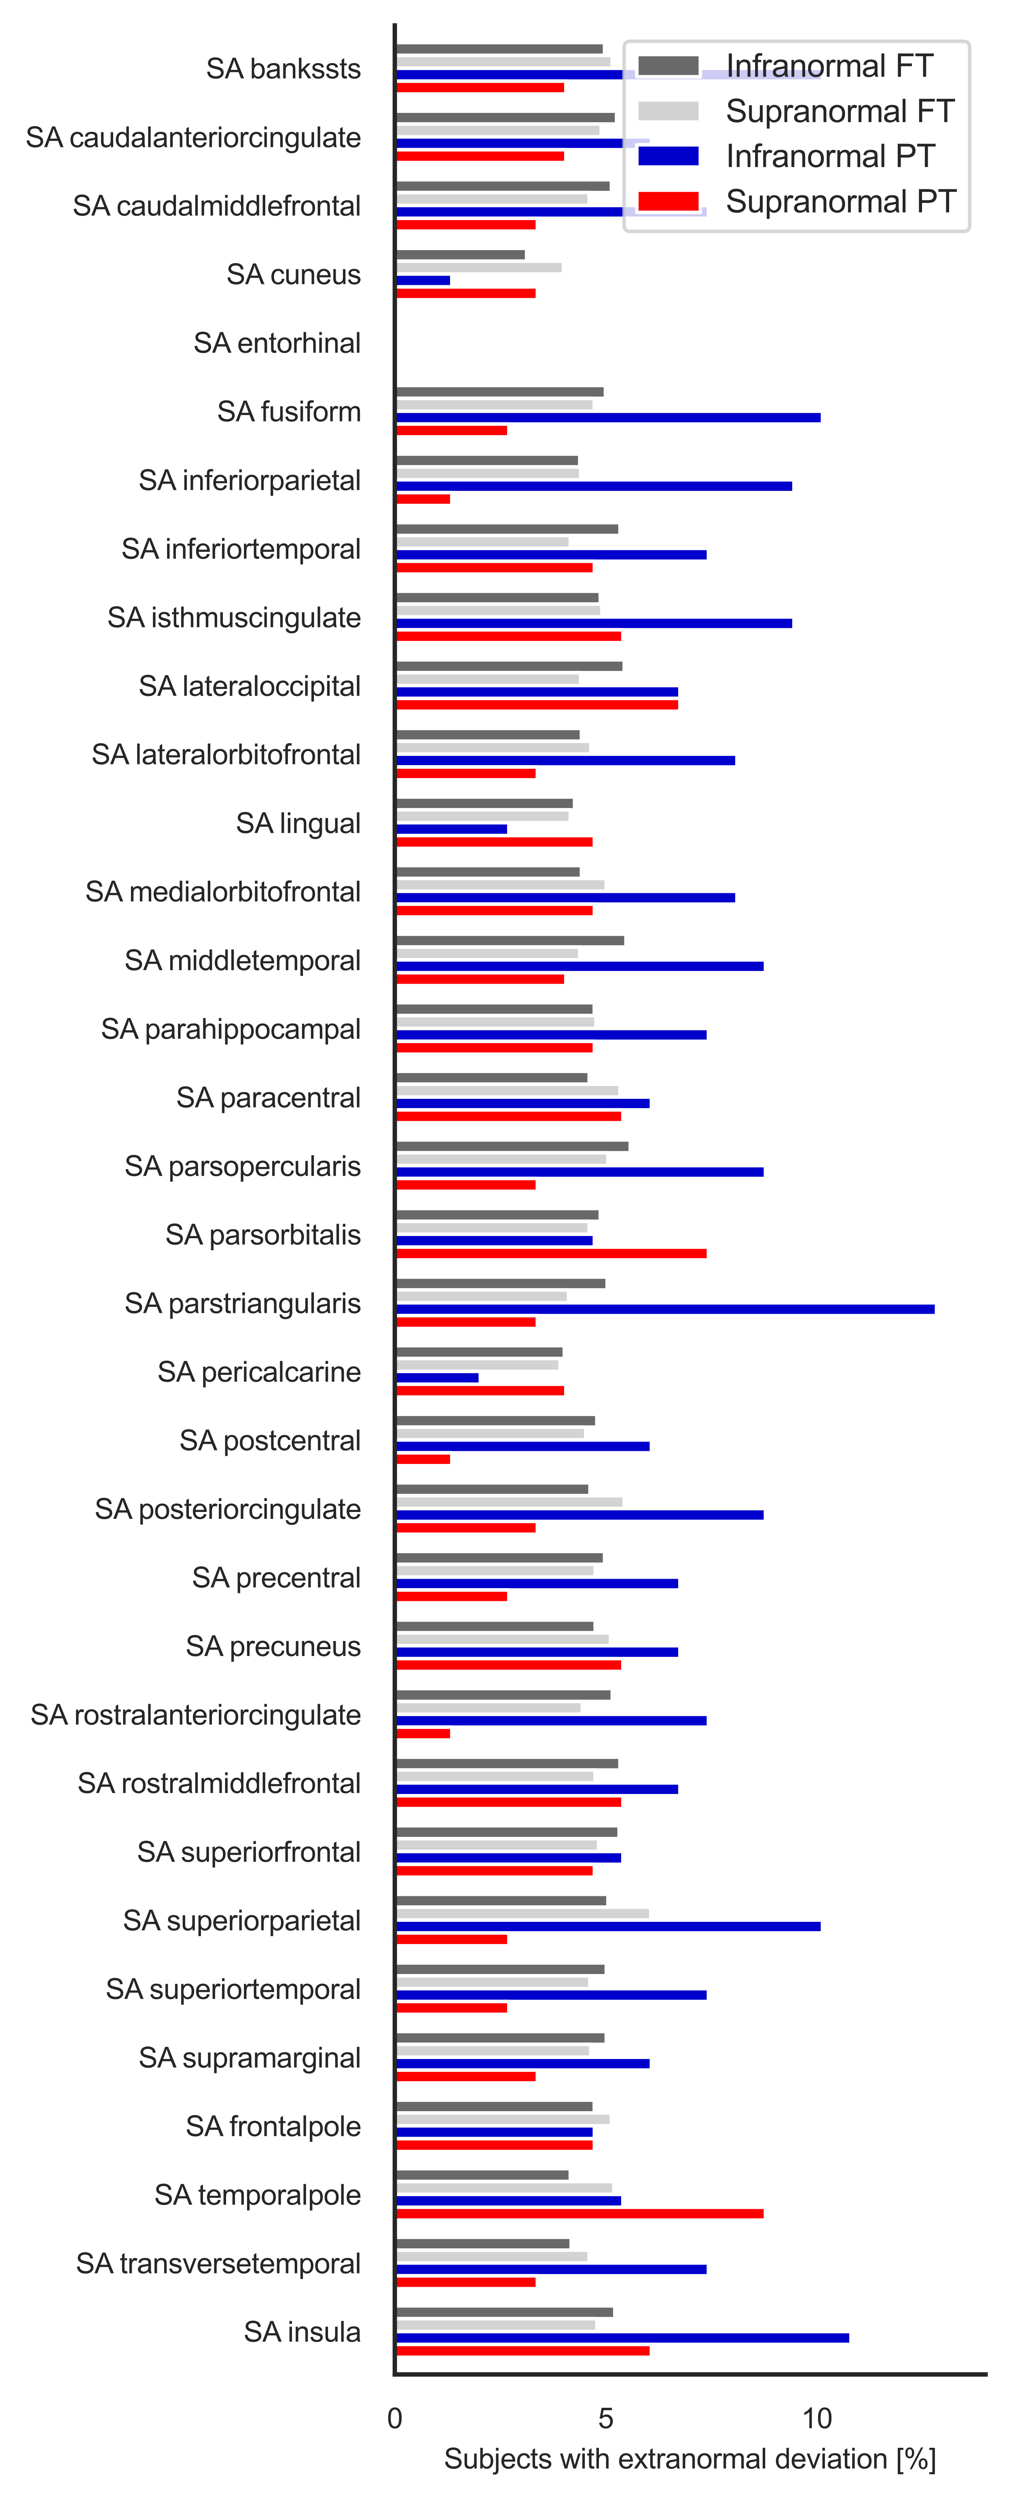<?xml version="1.0" encoding="utf-8" standalone="no"?>
<!DOCTYPE svg PUBLIC "-//W3C//DTD SVG 1.1//EN"
  "http://www.w3.org/Graphics/SVG/1.1/DTD/svg11.dtd">
<svg xmlns:xlink="http://www.w3.org/1999/xlink" width="286.471pt" height="708.004pt" viewBox="0 0 286.471 708.004" xmlns="http://www.w3.org/2000/svg" version="1.1">
 <defs>
  <style type="text/css">*{stroke-linejoin: round; stroke-linecap: butt}</style>
 </defs>
 <g id="figure_1">
  <g id="patch_1">
   <path d="M -0 708.004 
L 286.471 708.004 
L 286.471 0 
L -0 0 
z
" style="fill: #ffffff"/>
  </g>
  <g id="axes_1">
   <g id="patch_2">
    <path d="M 111.871 672.48 
L 279.271 672.48 
L 279.271 7.2 
L 111.871 7.2 
z
" style="fill: #ffffff"/>
   </g>
   <g id="matplotlib.axis_1">
    <g id="xtick_1">
     <g id="text_1">
      <!-- 0 -->
      <g style="fill: #262626" transform="translate(109.647 687.706) scale(0.08 -0.08)">
       <defs>
        <path id="ArialMT-30" d="M 266 2259 
Q 266 3072 433 3567 
Q 600 4063 929 4331 
Q 1259 4600 1759 4600 
Q 2128 4600 2406 4451 
Q 2684 4303 2865 4023 
Q 3047 3744 3150 3342 
Q 3253 2941 3253 2259 
Q 3253 1453 3087 958 
Q 2922 463 2592 192 
Q 2263 -78 1759 -78 
Q 1097 -78 719 397 
Q 266 969 266 2259 
z
M 844 2259 
Q 844 1131 1108 757 
Q 1372 384 1759 384 
Q 2147 384 2411 759 
Q 2675 1134 2675 2259 
Q 2675 3391 2411 3762 
Q 2147 4134 1753 4134 
Q 1366 4134 1134 3806 
Q 844 3388 844 2259 
z
" transform="scale(0.016)"/>
       </defs>
       <use xlink:href="#ArialMT-30"/>
      </g>
     </g>
    </g>
    <g id="xtick_2">
     <g id="text_2">
      <!-- 5 -->
      <g style="fill: #262626" transform="translate(169.433 687.706) scale(0.08 -0.08)">
       <defs>
        <path id="ArialMT-35" d="M 266 1200 
L 856 1250 
Q 922 819 1161 601 
Q 1400 384 1738 384 
Q 2144 384 2425 690 
Q 2706 997 2706 1503 
Q 2706 1984 2436 2262 
Q 2166 2541 1728 2541 
Q 1456 2541 1237 2417 
Q 1019 2294 894 2097 
L 366 2166 
L 809 4519 
L 3088 4519 
L 3088 3981 
L 1259 3981 
L 1013 2750 
Q 1425 3038 1878 3038 
Q 2478 3038 2890 2622 
Q 3303 2206 3303 1553 
Q 3303 931 2941 478 
Q 2500 -78 1738 -78 
Q 1113 -78 717 272 
Q 322 622 266 1200 
z
" transform="scale(0.016)"/>
       </defs>
       <use xlink:href="#ArialMT-35"/>
      </g>
     </g>
    </g>
    <g id="xtick_3">
     <g id="text_3">
      <!-- 10 -->
      <g style="fill: #262626" transform="translate(226.994 687.706) scale(0.08 -0.08)">
       <defs>
        <path id="ArialMT-31" d="M 2384 0 
L 1822 0 
L 1822 3584 
Q 1619 3391 1289 3197 
Q 959 3003 697 2906 
L 697 3450 
Q 1169 3672 1522 3987 
Q 1875 4303 2022 4600 
L 2384 4600 
L 2384 0 
z
" transform="scale(0.016)"/>
       </defs>
       <use xlink:href="#ArialMT-31"/>
       <use xlink:href="#ArialMT-30" x="55.615"/>
      </g>
     </g>
    </g>
    <g id="text_4">
     <!-- Subjects with extranormal deviation [%] -->
     <g style="fill: #262626" transform="translate(125.764 699.12) scale(0.08 -0.08)">
      <defs>
       <path id="ArialMT-53" d="M 288 1472 
L 859 1522 
Q 900 1178 1048 958 
Q 1197 738 1509 602 
Q 1822 466 2213 466 
Q 2559 466 2825 569 
Q 3091 672 3220 851 
Q 3350 1031 3350 1244 
Q 3350 1459 3225 1620 
Q 3100 1781 2813 1891 
Q 2628 1963 1997 2114 
Q 1366 2266 1113 2400 
Q 784 2572 623 2826 
Q 463 3081 463 3397 
Q 463 3744 659 4045 
Q 856 4347 1234 4503 
Q 1613 4659 2075 4659 
Q 2584 4659 2973 4495 
Q 3363 4331 3572 4012 
Q 3781 3694 3797 3291 
L 3216 3247 
Q 3169 3681 2898 3903 
Q 2628 4125 2100 4125 
Q 1550 4125 1298 3923 
Q 1047 3722 1047 3438 
Q 1047 3191 1225 3031 
Q 1400 2872 2139 2705 
Q 2878 2538 3153 2413 
Q 3553 2228 3743 1945 
Q 3934 1663 3934 1294 
Q 3934 928 3725 604 
Q 3516 281 3123 101 
Q 2731 -78 2241 -78 
Q 1619 -78 1198 103 
Q 778 284 539 648 
Q 300 1013 288 1472 
z
" transform="scale(0.016)"/>
       <path id="ArialMT-75" d="M 2597 0 
L 2597 488 
Q 2209 -75 1544 -75 
Q 1250 -75 995 37 
Q 741 150 617 320 
Q 494 491 444 738 
Q 409 903 409 1263 
L 409 3319 
L 972 3319 
L 972 1478 
Q 972 1038 1006 884 
Q 1059 663 1231 536 
Q 1403 409 1656 409 
Q 1909 409 2131 539 
Q 2353 669 2445 892 
Q 2538 1116 2538 1541 
L 2538 3319 
L 3100 3319 
L 3100 0 
L 2597 0 
z
" transform="scale(0.016)"/>
       <path id="ArialMT-62" d="M 941 0 
L 419 0 
L 419 4581 
L 981 4581 
L 981 2947 
Q 1338 3394 1891 3394 
Q 2197 3394 2470 3270 
Q 2744 3147 2920 2923 
Q 3097 2700 3197 2384 
Q 3297 2069 3297 1709 
Q 3297 856 2875 390 
Q 2453 -75 1863 -75 
Q 1275 -75 941 416 
L 941 0 
z
M 934 1684 
Q 934 1088 1097 822 
Q 1363 388 1816 388 
Q 2184 388 2453 708 
Q 2722 1028 2722 1663 
Q 2722 2313 2464 2622 
Q 2206 2931 1841 2931 
Q 1472 2931 1203 2611 
Q 934 2291 934 1684 
z
" transform="scale(0.016)"/>
       <path id="ArialMT-6a" d="M 419 3928 
L 419 4581 
L 981 4581 
L 981 3928 
L 419 3928 
z
M -294 -1288 
L -188 -809 
Q -19 -853 78 -853 
Q 250 -853 334 -739 
Q 419 -625 419 -169 
L 419 3319 
L 981 3319 
L 981 -181 
Q 981 -794 822 -1034 
Q 619 -1347 147 -1347 
Q -81 -1347 -294 -1288 
z
" transform="scale(0.016)"/>
       <path id="ArialMT-65" d="M 2694 1069 
L 3275 997 
Q 3138 488 2766 206 
Q 2394 -75 1816 -75 
Q 1088 -75 661 373 
Q 234 822 234 1631 
Q 234 2469 665 2931 
Q 1097 3394 1784 3394 
Q 2450 3394 2872 2941 
Q 3294 2488 3294 1666 
Q 3294 1616 3291 1516 
L 816 1516 
Q 847 969 1125 678 
Q 1403 388 1819 388 
Q 2128 388 2347 550 
Q 2566 713 2694 1069 
z
M 847 1978 
L 2700 1978 
Q 2663 2397 2488 2606 
Q 2219 2931 1791 2931 
Q 1403 2931 1139 2672 
Q 875 2413 847 1978 
z
" transform="scale(0.016)"/>
       <path id="ArialMT-63" d="M 2588 1216 
L 3141 1144 
Q 3050 572 2676 248 
Q 2303 -75 1759 -75 
Q 1078 -75 664 370 
Q 250 816 250 1647 
Q 250 2184 428 2587 
Q 606 2991 970 3192 
Q 1334 3394 1763 3394 
Q 2303 3394 2647 3120 
Q 2991 2847 3088 2344 
L 2541 2259 
Q 2463 2594 2264 2762 
Q 2066 2931 1784 2931 
Q 1359 2931 1093 2626 
Q 828 2322 828 1663 
Q 828 994 1084 691 
Q 1341 388 1753 388 
Q 2084 388 2306 591 
Q 2528 794 2588 1216 
z
" transform="scale(0.016)"/>
       <path id="ArialMT-74" d="M 1650 503 
L 1731 6 
Q 1494 -44 1306 -44 
Q 1000 -44 831 53 
Q 663 150 594 308 
Q 525 466 525 972 
L 525 2881 
L 113 2881 
L 113 3319 
L 525 3319 
L 525 4141 
L 1084 4478 
L 1084 3319 
L 1650 3319 
L 1650 2881 
L 1084 2881 
L 1084 941 
Q 1084 700 1114 631 
Q 1144 563 1211 522 
Q 1278 481 1403 481 
Q 1497 481 1650 503 
z
" transform="scale(0.016)"/>
       <path id="ArialMT-73" d="M 197 991 
L 753 1078 
Q 800 744 1014 566 
Q 1228 388 1613 388 
Q 2000 388 2187 545 
Q 2375 703 2375 916 
Q 2375 1106 2209 1216 
Q 2094 1291 1634 1406 
Q 1016 1563 777 1677 
Q 538 1791 414 1992 
Q 291 2194 291 2438 
Q 291 2659 392 2848 
Q 494 3038 669 3163 
Q 800 3259 1026 3326 
Q 1253 3394 1513 3394 
Q 1903 3394 2198 3281 
Q 2494 3169 2634 2976 
Q 2775 2784 2828 2463 
L 2278 2388 
Q 2241 2644 2061 2787 
Q 1881 2931 1553 2931 
Q 1166 2931 1000 2803 
Q 834 2675 834 2503 
Q 834 2394 903 2306 
Q 972 2216 1119 2156 
Q 1203 2125 1616 2013 
Q 2213 1853 2448 1751 
Q 2684 1650 2818 1456 
Q 2953 1263 2953 975 
Q 2953 694 2789 445 
Q 2625 197 2315 61 
Q 2006 -75 1616 -75 
Q 969 -75 630 194 
Q 291 463 197 991 
z
" transform="scale(0.016)"/>
       <path id="ArialMT-20" transform="scale(0.016)"/>
       <path id="ArialMT-77" d="M 1034 0 
L 19 3319 
L 600 3319 
L 1128 1403 
L 1325 691 
Q 1338 744 1497 1375 
L 2025 3319 
L 2603 3319 
L 3100 1394 
L 3266 759 
L 3456 1400 
L 4025 3319 
L 4572 3319 
L 3534 0 
L 2950 0 
L 2422 1988 
L 2294 2553 
L 1622 0 
L 1034 0 
z
" transform="scale(0.016)"/>
       <path id="ArialMT-69" d="M 425 3934 
L 425 4581 
L 988 4581 
L 988 3934 
L 425 3934 
z
M 425 0 
L 425 3319 
L 988 3319 
L 988 0 
L 425 0 
z
" transform="scale(0.016)"/>
       <path id="ArialMT-68" d="M 422 0 
L 422 4581 
L 984 4581 
L 984 2938 
Q 1378 3394 1978 3394 
Q 2347 3394 2619 3248 
Q 2891 3103 3008 2847 
Q 3125 2591 3125 2103 
L 3125 0 
L 2563 0 
L 2563 2103 
Q 2563 2525 2380 2717 
Q 2197 2909 1863 2909 
Q 1613 2909 1392 2779 
Q 1172 2650 1078 2428 
Q 984 2206 984 1816 
L 984 0 
L 422 0 
z
" transform="scale(0.016)"/>
       <path id="ArialMT-78" d="M 47 0 
L 1259 1725 
L 138 3319 
L 841 3319 
L 1350 2541 
Q 1494 2319 1581 2169 
Q 1719 2375 1834 2534 
L 2394 3319 
L 3066 3319 
L 1919 1756 
L 3153 0 
L 2463 0 
L 1781 1031 
L 1600 1309 
L 728 0 
L 47 0 
z
" transform="scale(0.016)"/>
       <path id="ArialMT-72" d="M 416 0 
L 416 3319 
L 922 3319 
L 922 2816 
Q 1116 3169 1280 3281 
Q 1444 3394 1641 3394 
Q 1925 3394 2219 3213 
L 2025 2691 
Q 1819 2813 1613 2813 
Q 1428 2813 1281 2702 
Q 1134 2591 1072 2394 
Q 978 2094 978 1738 
L 978 0 
L 416 0 
z
" transform="scale(0.016)"/>
       <path id="ArialMT-61" d="M 2588 409 
Q 2275 144 1986 34 
Q 1697 -75 1366 -75 
Q 819 -75 525 192 
Q 231 459 231 875 
Q 231 1119 342 1320 
Q 453 1522 633 1644 
Q 813 1766 1038 1828 
Q 1203 1872 1538 1913 
Q 2219 1994 2541 2106 
Q 2544 2222 2544 2253 
Q 2544 2597 2384 2738 
Q 2169 2928 1744 2928 
Q 1347 2928 1158 2789 
Q 969 2650 878 2297 
L 328 2372 
Q 403 2725 575 2942 
Q 747 3159 1072 3276 
Q 1397 3394 1825 3394 
Q 2250 3394 2515 3294 
Q 2781 3194 2906 3042 
Q 3031 2891 3081 2659 
Q 3109 2516 3109 2141 
L 3109 1391 
Q 3109 606 3145 398 
Q 3181 191 3288 0 
L 2700 0 
Q 2613 175 2588 409 
z
M 2541 1666 
Q 2234 1541 1622 1453 
Q 1275 1403 1131 1340 
Q 988 1278 909 1158 
Q 831 1038 831 891 
Q 831 666 1001 516 
Q 1172 366 1500 366 
Q 1825 366 2078 508 
Q 2331 650 2450 897 
Q 2541 1088 2541 1459 
L 2541 1666 
z
" transform="scale(0.016)"/>
       <path id="ArialMT-6e" d="M 422 0 
L 422 3319 
L 928 3319 
L 928 2847 
Q 1294 3394 1984 3394 
Q 2284 3394 2536 3286 
Q 2788 3178 2913 3003 
Q 3038 2828 3088 2588 
Q 3119 2431 3119 2041 
L 3119 0 
L 2556 0 
L 2556 2019 
Q 2556 2363 2490 2533 
Q 2425 2703 2258 2804 
Q 2091 2906 1866 2906 
Q 1506 2906 1245 2678 
Q 984 2450 984 1813 
L 984 0 
L 422 0 
z
" transform="scale(0.016)"/>
       <path id="ArialMT-6f" d="M 213 1659 
Q 213 2581 725 3025 
Q 1153 3394 1769 3394 
Q 2453 3394 2887 2945 
Q 3322 2497 3322 1706 
Q 3322 1066 3130 698 
Q 2938 331 2570 128 
Q 2203 -75 1769 -75 
Q 1072 -75 642 372 
Q 213 819 213 1659 
z
M 791 1659 
Q 791 1022 1069 705 
Q 1347 388 1769 388 
Q 2188 388 2466 706 
Q 2744 1025 2744 1678 
Q 2744 2294 2464 2611 
Q 2184 2928 1769 2928 
Q 1347 2928 1069 2612 
Q 791 2297 791 1659 
z
" transform="scale(0.016)"/>
       <path id="ArialMT-6d" d="M 422 0 
L 422 3319 
L 925 3319 
L 925 2853 
Q 1081 3097 1340 3245 
Q 1600 3394 1931 3394 
Q 2300 3394 2536 3241 
Q 2772 3088 2869 2813 
Q 3263 3394 3894 3394 
Q 4388 3394 4653 3120 
Q 4919 2847 4919 2278 
L 4919 0 
L 4359 0 
L 4359 2091 
Q 4359 2428 4304 2576 
Q 4250 2725 4106 2815 
Q 3963 2906 3769 2906 
Q 3419 2906 3187 2673 
Q 2956 2441 2956 1928 
L 2956 0 
L 2394 0 
L 2394 2156 
Q 2394 2531 2256 2718 
Q 2119 2906 1806 2906 
Q 1569 2906 1367 2781 
Q 1166 2656 1075 2415 
Q 984 2175 984 1722 
L 984 0 
L 422 0 
z
" transform="scale(0.016)"/>
       <path id="ArialMT-6c" d="M 409 0 
L 409 4581 
L 972 4581 
L 972 0 
L 409 0 
z
" transform="scale(0.016)"/>
       <path id="ArialMT-64" d="M 2575 0 
L 2575 419 
Q 2259 -75 1647 -75 
Q 1250 -75 917 144 
Q 584 363 401 755 
Q 219 1147 219 1656 
Q 219 2153 384 2558 
Q 550 2963 881 3178 
Q 1213 3394 1622 3394 
Q 1922 3394 2156 3267 
Q 2391 3141 2538 2938 
L 2538 4581 
L 3097 4581 
L 3097 0 
L 2575 0 
z
M 797 1656 
Q 797 1019 1065 703 
Q 1334 388 1700 388 
Q 2069 388 2326 689 
Q 2584 991 2584 1609 
Q 2584 2291 2321 2609 
Q 2059 2928 1675 2928 
Q 1300 2928 1048 2622 
Q 797 2316 797 1656 
z
" transform="scale(0.016)"/>
       <path id="ArialMT-76" d="M 1344 0 
L 81 3319 
L 675 3319 
L 1388 1331 
Q 1503 1009 1600 663 
Q 1675 925 1809 1294 
L 2547 3319 
L 3125 3319 
L 1869 0 
L 1344 0 
z
" transform="scale(0.016)"/>
       <path id="ArialMT-5b" d="M 434 -1272 
L 434 4581 
L 1675 4581 
L 1675 4116 
L 997 4116 
L 997 -806 
L 1675 -806 
L 1675 -1272 
L 434 -1272 
z
" transform="scale(0.016)"/>
       <path id="ArialMT-25" d="M 372 3481 
Q 372 3972 619 4315 
Q 866 4659 1334 4659 
Q 1766 4659 2048 4351 
Q 2331 4044 2331 3447 
Q 2331 2866 2045 2552 
Q 1759 2238 1341 2238 
Q 925 2238 648 2547 
Q 372 2856 372 3481 
z
M 1350 4272 
Q 1141 4272 1002 4090 
Q 863 3909 863 3425 
Q 863 2984 1003 2804 
Q 1144 2625 1350 2625 
Q 1563 2625 1702 2806 
Q 1841 2988 1841 3469 
Q 1841 3913 1700 4092 
Q 1559 4272 1350 4272 
z
M 1353 -169 
L 3859 4659 
L 4316 4659 
L 1819 -169 
L 1353 -169 
z
M 3334 1075 
Q 3334 1569 3581 1911 
Q 3828 2253 4300 2253 
Q 4731 2253 5014 1945 
Q 5297 1638 5297 1041 
Q 5297 459 5011 145 
Q 4725 -169 4303 -169 
Q 3888 -169 3611 142 
Q 3334 453 3334 1075 
z
M 4316 1866 
Q 4103 1866 3964 1684 
Q 3825 1503 3825 1019 
Q 3825 581 3965 400 
Q 4106 219 4313 219 
Q 4528 219 4667 400 
Q 4806 581 4806 1063 
Q 4806 1506 4665 1686 
Q 4525 1866 4316 1866 
z
" transform="scale(0.016)"/>
       <path id="ArialMT-5d" d="M 1363 -1272 
L 122 -1272 
L 122 -806 
L 800 -806 
L 800 4116 
L 122 4116 
L 122 4581 
L 1363 4581 
L 1363 -1272 
z
" transform="scale(0.016)"/>
      </defs>
      <use xlink:href="#ArialMT-53"/>
      <use xlink:href="#ArialMT-75" x="66.699"/>
      <use xlink:href="#ArialMT-62" x="122.314"/>
      <use xlink:href="#ArialMT-6a" x="177.93"/>
      <use xlink:href="#ArialMT-65" x="200.146"/>
      <use xlink:href="#ArialMT-63" x="255.762"/>
      <use xlink:href="#ArialMT-74" x="305.762"/>
      <use xlink:href="#ArialMT-73" x="333.545"/>
      <use xlink:href="#ArialMT-20" x="383.545"/>
      <use xlink:href="#ArialMT-77" x="411.328"/>
      <use xlink:href="#ArialMT-69" x="483.545"/>
      <use xlink:href="#ArialMT-74" x="505.762"/>
      <use xlink:href="#ArialMT-68" x="533.545"/>
      <use xlink:href="#ArialMT-20" x="589.16"/>
      <use xlink:href="#ArialMT-65" x="616.943"/>
      <use xlink:href="#ArialMT-78" x="672.559"/>
      <use xlink:href="#ArialMT-74" x="722.559"/>
      <use xlink:href="#ArialMT-72" x="750.342"/>
      <use xlink:href="#ArialMT-61" x="783.643"/>
      <use xlink:href="#ArialMT-6e" x="839.258"/>
      <use xlink:href="#ArialMT-6f" x="894.873"/>
      <use xlink:href="#ArialMT-72" x="950.488"/>
      <use xlink:href="#ArialMT-6d" x="983.789"/>
      <use xlink:href="#ArialMT-61" x="1067.09"/>
      <use xlink:href="#ArialMT-6c" x="1122.705"/>
      <use xlink:href="#ArialMT-20" x="1144.922"/>
      <use xlink:href="#ArialMT-64" x="1172.705"/>
      <use xlink:href="#ArialMT-65" x="1228.32"/>
      <use xlink:href="#ArialMT-76" x="1283.936"/>
      <use xlink:href="#ArialMT-69" x="1333.936"/>
      <use xlink:href="#ArialMT-61" x="1356.152"/>
      <use xlink:href="#ArialMT-74" x="1411.768"/>
      <use xlink:href="#ArialMT-69" x="1439.551"/>
      <use xlink:href="#ArialMT-6f" x="1461.768"/>
      <use xlink:href="#ArialMT-6e" x="1517.383"/>
      <use xlink:href="#ArialMT-20" x="1572.998"/>
      <use xlink:href="#ArialMT-5b" x="1600.781"/>
      <use xlink:href="#ArialMT-25" x="1628.564"/>
      <use xlink:href="#ArialMT-5d" x="1717.48"/>
     </g>
    </g>
   </g>
   <g id="matplotlib.axis_2">
    <g id="ytick_1">
     <g id="text_5">
      <!-- SA bankssts -->
      <g style="fill: #262626" transform="translate(58.347 22.203) scale(0.08 -0.08)">
       <defs>
        <path id="ArialMT-41" d="M -9 0 
L 1750 4581 
L 2403 4581 
L 4278 0 
L 3588 0 
L 3053 1388 
L 1138 1388 
L 634 0 
L -9 0 
z
M 1313 1881 
L 2866 1881 
L 2388 3150 
Q 2169 3728 2063 4100 
Q 1975 3659 1816 3225 
L 1313 1881 
z
" transform="scale(0.016)"/>
        <path id="ArialMT-6b" d="M 425 0 
L 425 4581 
L 988 4581 
L 988 1969 
L 2319 3319 
L 3047 3319 
L 1778 2088 
L 3175 0 
L 2481 0 
L 1384 1697 
L 988 1316 
L 988 0 
L 425 0 
z
" transform="scale(0.016)"/>
       </defs>
       <use xlink:href="#ArialMT-53"/>
       <use xlink:href="#ArialMT-41" x="66.699"/>
       <use xlink:href="#ArialMT-20" x="127.898"/>
       <use xlink:href="#ArialMT-62" x="155.682"/>
       <use xlink:href="#ArialMT-61" x="211.297"/>
       <use xlink:href="#ArialMT-6e" x="266.912"/>
       <use xlink:href="#ArialMT-6b" x="322.527"/>
       <use xlink:href="#ArialMT-73" x="372.527"/>
       <use xlink:href="#ArialMT-73" x="422.527"/>
       <use xlink:href="#ArialMT-74" x="472.527"/>
       <use xlink:href="#ArialMT-73" x="500.311"/>
      </g>
     </g>
    </g>
    <g id="ytick_2">
     <g id="text_6">
      <!-- SA caudalanteriorcingulate -->
      <g style="fill: #262626" transform="translate(7.2 41.676) scale(0.08 -0.08)">
       <defs>
        <path id="ArialMT-67" d="M 319 -275 
L 866 -356 
Q 900 -609 1056 -725 
Q 1266 -881 1628 -881 
Q 2019 -881 2231 -725 
Q 2444 -569 2519 -288 
Q 2563 -116 2559 434 
Q 2191 0 1641 0 
Q 956 0 581 494 
Q 206 988 206 1678 
Q 206 2153 378 2554 
Q 550 2956 876 3175 
Q 1203 3394 1644 3394 
Q 2231 3394 2613 2919 
L 2613 3319 
L 3131 3319 
L 3131 450 
Q 3131 -325 2973 -648 
Q 2816 -972 2473 -1159 
Q 2131 -1347 1631 -1347 
Q 1038 -1347 672 -1080 
Q 306 -813 319 -275 
z
M 784 1719 
Q 784 1066 1043 766 
Q 1303 466 1694 466 
Q 2081 466 2343 764 
Q 2606 1063 2606 1700 
Q 2606 2309 2336 2618 
Q 2066 2928 1684 2928 
Q 1309 2928 1046 2623 
Q 784 2319 784 1719 
z
" transform="scale(0.016)"/>
       </defs>
       <use xlink:href="#ArialMT-53"/>
       <use xlink:href="#ArialMT-41" x="66.699"/>
       <use xlink:href="#ArialMT-20" x="127.898"/>
       <use xlink:href="#ArialMT-63" x="155.682"/>
       <use xlink:href="#ArialMT-61" x="205.682"/>
       <use xlink:href="#ArialMT-75" x="261.297"/>
       <use xlink:href="#ArialMT-64" x="316.912"/>
       <use xlink:href="#ArialMT-61" x="372.527"/>
       <use xlink:href="#ArialMT-6c" x="428.143"/>
       <use xlink:href="#ArialMT-61" x="450.359"/>
       <use xlink:href="#ArialMT-6e" x="505.975"/>
       <use xlink:href="#ArialMT-74" x="561.59"/>
       <use xlink:href="#ArialMT-65" x="589.373"/>
       <use xlink:href="#ArialMT-72" x="644.988"/>
       <use xlink:href="#ArialMT-69" x="678.289"/>
       <use xlink:href="#ArialMT-6f" x="700.506"/>
       <use xlink:href="#ArialMT-72" x="756.121"/>
       <use xlink:href="#ArialMT-63" x="789.422"/>
       <use xlink:href="#ArialMT-69" x="839.422"/>
       <use xlink:href="#ArialMT-6e" x="861.639"/>
       <use xlink:href="#ArialMT-67" x="917.254"/>
       <use xlink:href="#ArialMT-75" x="972.869"/>
       <use xlink:href="#ArialMT-6c" x="1028.484"/>
       <use xlink:href="#ArialMT-61" x="1050.701"/>
       <use xlink:href="#ArialMT-74" x="1106.316"/>
       <use xlink:href="#ArialMT-65" x="1134.1"/>
      </g>
     </g>
    </g>
    <g id="ytick_3">
     <g id="text_7">
      <!-- SA caudalmiddlefrontal -->
      <g style="fill: #262626" transform="translate(20.546 61.052) scale(0.08 -0.08)">
       <defs>
        <path id="ArialMT-66" d="M 556 0 
L 556 2881 
L 59 2881 
L 59 3319 
L 556 3319 
L 556 3672 
Q 556 4006 616 4169 
Q 697 4388 901 4523 
Q 1106 4659 1475 4659 
Q 1713 4659 2000 4603 
L 1916 4113 
Q 1741 4144 1584 4144 
Q 1328 4144 1222 4034 
Q 1116 3925 1116 3625 
L 1116 3319 
L 1763 3319 
L 1763 2881 
L 1116 2881 
L 1116 0 
L 556 0 
z
" transform="scale(0.016)"/>
       </defs>
       <use xlink:href="#ArialMT-53"/>
       <use xlink:href="#ArialMT-41" x="66.699"/>
       <use xlink:href="#ArialMT-20" x="127.898"/>
       <use xlink:href="#ArialMT-63" x="155.682"/>
       <use xlink:href="#ArialMT-61" x="205.682"/>
       <use xlink:href="#ArialMT-75" x="261.297"/>
       <use xlink:href="#ArialMT-64" x="316.912"/>
       <use xlink:href="#ArialMT-61" x="372.527"/>
       <use xlink:href="#ArialMT-6c" x="428.143"/>
       <use xlink:href="#ArialMT-6d" x="450.359"/>
       <use xlink:href="#ArialMT-69" x="533.66"/>
       <use xlink:href="#ArialMT-64" x="555.877"/>
       <use xlink:href="#ArialMT-64" x="611.492"/>
       <use xlink:href="#ArialMT-6c" x="667.107"/>
       <use xlink:href="#ArialMT-65" x="689.324"/>
       <use xlink:href="#ArialMT-66" x="744.939"/>
       <use xlink:href="#ArialMT-72" x="772.723"/>
       <use xlink:href="#ArialMT-6f" x="806.023"/>
       <use xlink:href="#ArialMT-6e" x="861.639"/>
       <use xlink:href="#ArialMT-74" x="917.254"/>
       <use xlink:href="#ArialMT-61" x="945.037"/>
       <use xlink:href="#ArialMT-6c" x="1000.652"/>
      </g>
     </g>
    </g>
    <g id="ytick_4">
     <g id="text_8">
      <!-- SA cuneus -->
      <g style="fill: #262626" transform="translate(64.121 80.476) scale(0.08 -0.08)">
       <use xlink:href="#ArialMT-53"/>
       <use xlink:href="#ArialMT-41" x="66.699"/>
       <use xlink:href="#ArialMT-20" x="127.898"/>
       <use xlink:href="#ArialMT-63" x="155.682"/>
       <use xlink:href="#ArialMT-75" x="205.682"/>
       <use xlink:href="#ArialMT-6e" x="261.297"/>
       <use xlink:href="#ArialMT-65" x="316.912"/>
       <use xlink:href="#ArialMT-75" x="372.527"/>
       <use xlink:href="#ArialMT-73" x="428.143"/>
      </g>
     </g>
    </g>
    <g id="ytick_5">
     <g id="text_9">
      <!-- SA entorhinal -->
      <g style="fill: #262626" transform="translate(54.782 99.9) scale(0.08 -0.08)">
       <use xlink:href="#ArialMT-53"/>
       <use xlink:href="#ArialMT-41" x="66.699"/>
       <use xlink:href="#ArialMT-20" x="127.898"/>
       <use xlink:href="#ArialMT-65" x="155.682"/>
       <use xlink:href="#ArialMT-6e" x="211.297"/>
       <use xlink:href="#ArialMT-74" x="266.912"/>
       <use xlink:href="#ArialMT-6f" x="294.695"/>
       <use xlink:href="#ArialMT-72" x="350.311"/>
       <use xlink:href="#ArialMT-68" x="383.611"/>
       <use xlink:href="#ArialMT-69" x="439.227"/>
       <use xlink:href="#ArialMT-6e" x="461.443"/>
       <use xlink:href="#ArialMT-61" x="517.059"/>
       <use xlink:href="#ArialMT-6c" x="572.674"/>
      </g>
     </g>
    </g>
    <g id="ytick_6">
     <g id="text_10">
      <!-- SA fusiform -->
      <g style="fill: #262626" transform="translate(61.469 119.324) scale(0.08 -0.08)">
       <use xlink:href="#ArialMT-53"/>
       <use xlink:href="#ArialMT-41" x="66.699"/>
       <use xlink:href="#ArialMT-20" x="127.898"/>
       <use xlink:href="#ArialMT-66" x="155.682"/>
       <use xlink:href="#ArialMT-75" x="183.465"/>
       <use xlink:href="#ArialMT-73" x="239.08"/>
       <use xlink:href="#ArialMT-69" x="289.08"/>
       <use xlink:href="#ArialMT-66" x="311.297"/>
       <use xlink:href="#ArialMT-6f" x="339.08"/>
       <use xlink:href="#ArialMT-72" x="394.695"/>
       <use xlink:href="#ArialMT-6d" x="427.996"/>
      </g>
     </g>
    </g>
    <g id="ytick_7">
     <g id="text_11">
      <!-- SA inferiorparietal -->
      <g style="fill: #262626" transform="translate(39.229 138.797) scale(0.08 -0.08)">
       <defs>
        <path id="ArialMT-70" d="M 422 -1272 
L 422 3319 
L 934 3319 
L 934 2888 
Q 1116 3141 1344 3267 
Q 1572 3394 1897 3394 
Q 2322 3394 2647 3175 
Q 2972 2956 3137 2557 
Q 3303 2159 3303 1684 
Q 3303 1175 3120 767 
Q 2938 359 2589 142 
Q 2241 -75 1856 -75 
Q 1575 -75 1351 44 
Q 1128 163 984 344 
L 984 -1272 
L 422 -1272 
z
M 931 1641 
Q 931 1000 1190 694 
Q 1450 388 1819 388 
Q 2194 388 2461 705 
Q 2728 1022 2728 1688 
Q 2728 2322 2467 2637 
Q 2206 2953 1844 2953 
Q 1484 2953 1207 2617 
Q 931 2281 931 1641 
z
" transform="scale(0.016)"/>
       </defs>
       <use xlink:href="#ArialMT-53"/>
       <use xlink:href="#ArialMT-41" x="66.699"/>
       <use xlink:href="#ArialMT-20" x="127.898"/>
       <use xlink:href="#ArialMT-69" x="155.682"/>
       <use xlink:href="#ArialMT-6e" x="177.898"/>
       <use xlink:href="#ArialMT-66" x="233.514"/>
       <use xlink:href="#ArialMT-65" x="261.297"/>
       <use xlink:href="#ArialMT-72" x="316.912"/>
       <use xlink:href="#ArialMT-69" x="350.213"/>
       <use xlink:href="#ArialMT-6f" x="372.43"/>
       <use xlink:href="#ArialMT-72" x="428.045"/>
       <use xlink:href="#ArialMT-70" x="461.346"/>
       <use xlink:href="#ArialMT-61" x="516.961"/>
       <use xlink:href="#ArialMT-72" x="572.576"/>
       <use xlink:href="#ArialMT-69" x="605.877"/>
       <use xlink:href="#ArialMT-65" x="628.094"/>
       <use xlink:href="#ArialMT-74" x="683.709"/>
       <use xlink:href="#ArialMT-61" x="711.492"/>
       <use xlink:href="#ArialMT-6c" x="767.107"/>
      </g>
     </g>
    </g>
    <g id="ytick_8">
     <g id="text_12">
      <!-- SA inferiortemporal -->
      <g style="fill: #262626" transform="translate(34.343 158.222) scale(0.08 -0.08)">
       <use xlink:href="#ArialMT-53"/>
       <use xlink:href="#ArialMT-41" x="66.699"/>
       <use xlink:href="#ArialMT-20" x="127.898"/>
       <use xlink:href="#ArialMT-69" x="155.682"/>
       <use xlink:href="#ArialMT-6e" x="177.898"/>
       <use xlink:href="#ArialMT-66" x="233.514"/>
       <use xlink:href="#ArialMT-65" x="261.297"/>
       <use xlink:href="#ArialMT-72" x="316.912"/>
       <use xlink:href="#ArialMT-69" x="350.213"/>
       <use xlink:href="#ArialMT-6f" x="372.43"/>
       <use xlink:href="#ArialMT-72" x="428.045"/>
       <use xlink:href="#ArialMT-74" x="461.346"/>
       <use xlink:href="#ArialMT-65" x="489.129"/>
       <use xlink:href="#ArialMT-6d" x="544.744"/>
       <use xlink:href="#ArialMT-70" x="628.045"/>
       <use xlink:href="#ArialMT-6f" x="683.66"/>
       <use xlink:href="#ArialMT-72" x="739.275"/>
       <use xlink:href="#ArialMT-61" x="772.576"/>
       <use xlink:href="#ArialMT-6c" x="828.191"/>
      </g>
     </g>
    </g>
    <g id="ytick_9">
     <g id="text_13">
      <!-- SA isthmuscingulate -->
      <g style="fill: #262626" transform="translate(30.334 177.646) scale(0.08 -0.08)">
       <use xlink:href="#ArialMT-53"/>
       <use xlink:href="#ArialMT-41" x="66.699"/>
       <use xlink:href="#ArialMT-20" x="127.898"/>
       <use xlink:href="#ArialMT-69" x="155.682"/>
       <use xlink:href="#ArialMT-73" x="177.898"/>
       <use xlink:href="#ArialMT-74" x="227.898"/>
       <use xlink:href="#ArialMT-68" x="255.682"/>
       <use xlink:href="#ArialMT-6d" x="311.297"/>
       <use xlink:href="#ArialMT-75" x="394.598"/>
       <use xlink:href="#ArialMT-73" x="450.213"/>
       <use xlink:href="#ArialMT-63" x="500.213"/>
       <use xlink:href="#ArialMT-69" x="550.213"/>
       <use xlink:href="#ArialMT-6e" x="572.43"/>
       <use xlink:href="#ArialMT-67" x="628.045"/>
       <use xlink:href="#ArialMT-75" x="683.66"/>
       <use xlink:href="#ArialMT-6c" x="739.275"/>
       <use xlink:href="#ArialMT-61" x="761.492"/>
       <use xlink:href="#ArialMT-74" x="817.107"/>
       <use xlink:href="#ArialMT-65" x="844.891"/>
      </g>
     </g>
    </g>
    <g id="ytick_10">
     <g id="text_14">
      <!-- SA lateraloccipital -->
      <g style="fill: #262626" transform="translate(39.227 197.07) scale(0.08 -0.08)">
       <use xlink:href="#ArialMT-53"/>
       <use xlink:href="#ArialMT-41" x="66.699"/>
       <use xlink:href="#ArialMT-20" x="127.898"/>
       <use xlink:href="#ArialMT-6c" x="155.682"/>
       <use xlink:href="#ArialMT-61" x="177.898"/>
       <use xlink:href="#ArialMT-74" x="233.514"/>
       <use xlink:href="#ArialMT-65" x="261.297"/>
       <use xlink:href="#ArialMT-72" x="316.912"/>
       <use xlink:href="#ArialMT-61" x="350.213"/>
       <use xlink:href="#ArialMT-6c" x="405.828"/>
       <use xlink:href="#ArialMT-6f" x="428.045"/>
       <use xlink:href="#ArialMT-63" x="483.66"/>
       <use xlink:href="#ArialMT-63" x="533.66"/>
       <use xlink:href="#ArialMT-69" x="583.66"/>
       <use xlink:href="#ArialMT-70" x="605.877"/>
       <use xlink:href="#ArialMT-69" x="661.492"/>
       <use xlink:href="#ArialMT-74" x="683.709"/>
       <use xlink:href="#ArialMT-61" x="711.492"/>
       <use xlink:href="#ArialMT-6c" x="767.107"/>
      </g>
     </g>
    </g>
    <g id="ytick_11">
     <g id="text_15">
      <!-- SA lateralorbitofrontal -->
      <g style="fill: #262626" transform="translate(25.886 216.446) scale(0.08 -0.08)">
       <use xlink:href="#ArialMT-53"/>
       <use xlink:href="#ArialMT-41" x="66.699"/>
       <use xlink:href="#ArialMT-20" x="127.898"/>
       <use xlink:href="#ArialMT-6c" x="155.682"/>
       <use xlink:href="#ArialMT-61" x="177.898"/>
       <use xlink:href="#ArialMT-74" x="233.514"/>
       <use xlink:href="#ArialMT-65" x="261.297"/>
       <use xlink:href="#ArialMT-72" x="316.912"/>
       <use xlink:href="#ArialMT-61" x="350.213"/>
       <use xlink:href="#ArialMT-6c" x="405.828"/>
       <use xlink:href="#ArialMT-6f" x="428.045"/>
       <use xlink:href="#ArialMT-72" x="483.66"/>
       <use xlink:href="#ArialMT-62" x="516.961"/>
       <use xlink:href="#ArialMT-69" x="572.576"/>
       <use xlink:href="#ArialMT-74" x="594.793"/>
       <use xlink:href="#ArialMT-6f" x="622.576"/>
       <use xlink:href="#ArialMT-66" x="678.191"/>
       <use xlink:href="#ArialMT-72" x="705.975"/>
       <use xlink:href="#ArialMT-6f" x="739.275"/>
       <use xlink:href="#ArialMT-6e" x="794.891"/>
       <use xlink:href="#ArialMT-74" x="850.506"/>
       <use xlink:href="#ArialMT-61" x="878.289"/>
       <use xlink:href="#ArialMT-6c" x="933.904"/>
      </g>
     </g>
    </g>
    <g id="ytick_12">
     <g id="text_16">
      <!-- SA lingual -->
      <g style="fill: #262626" transform="translate(66.789 235.919) scale(0.08 -0.08)">
       <use xlink:href="#ArialMT-53"/>
       <use xlink:href="#ArialMT-41" x="66.699"/>
       <use xlink:href="#ArialMT-20" x="127.898"/>
       <use xlink:href="#ArialMT-6c" x="155.682"/>
       <use xlink:href="#ArialMT-69" x="177.898"/>
       <use xlink:href="#ArialMT-6e" x="200.115"/>
       <use xlink:href="#ArialMT-67" x="255.73"/>
       <use xlink:href="#ArialMT-75" x="311.346"/>
       <use xlink:href="#ArialMT-61" x="366.961"/>
       <use xlink:href="#ArialMT-6c" x="422.576"/>
      </g>
     </g>
    </g>
    <g id="ytick_13">
     <g id="text_17">
      <!-- SA medialorbitofrontal -->
      <g style="fill: #262626" transform="translate(24.109 255.294) scale(0.08 -0.08)">
       <use xlink:href="#ArialMT-53"/>
       <use xlink:href="#ArialMT-41" x="66.699"/>
       <use xlink:href="#ArialMT-20" x="127.898"/>
       <use xlink:href="#ArialMT-6d" x="155.682"/>
       <use xlink:href="#ArialMT-65" x="238.982"/>
       <use xlink:href="#ArialMT-64" x="294.598"/>
       <use xlink:href="#ArialMT-69" x="350.213"/>
       <use xlink:href="#ArialMT-61" x="372.43"/>
       <use xlink:href="#ArialMT-6c" x="428.045"/>
       <use xlink:href="#ArialMT-6f" x="450.262"/>
       <use xlink:href="#ArialMT-72" x="505.877"/>
       <use xlink:href="#ArialMT-62" x="539.178"/>
       <use xlink:href="#ArialMT-69" x="594.793"/>
       <use xlink:href="#ArialMT-74" x="617.01"/>
       <use xlink:href="#ArialMT-6f" x="644.793"/>
       <use xlink:href="#ArialMT-66" x="700.408"/>
       <use xlink:href="#ArialMT-72" x="728.191"/>
       <use xlink:href="#ArialMT-6f" x="761.492"/>
       <use xlink:href="#ArialMT-6e" x="817.107"/>
       <use xlink:href="#ArialMT-74" x="872.723"/>
       <use xlink:href="#ArialMT-61" x="900.506"/>
       <use xlink:href="#ArialMT-6c" x="956.121"/>
      </g>
     </g>
    </g>
    <g id="ytick_14">
     <g id="text_18">
      <!-- SA middletemporal -->
      <g style="fill: #262626" transform="translate(35.229 274.767) scale(0.08 -0.08)">
       <use xlink:href="#ArialMT-53"/>
       <use xlink:href="#ArialMT-41" x="66.699"/>
       <use xlink:href="#ArialMT-20" x="127.898"/>
       <use xlink:href="#ArialMT-6d" x="155.682"/>
       <use xlink:href="#ArialMT-69" x="238.982"/>
       <use xlink:href="#ArialMT-64" x="261.199"/>
       <use xlink:href="#ArialMT-64" x="316.814"/>
       <use xlink:href="#ArialMT-6c" x="372.43"/>
       <use xlink:href="#ArialMT-65" x="394.646"/>
       <use xlink:href="#ArialMT-74" x="450.262"/>
       <use xlink:href="#ArialMT-65" x="478.045"/>
       <use xlink:href="#ArialMT-6d" x="533.66"/>
       <use xlink:href="#ArialMT-70" x="616.961"/>
       <use xlink:href="#ArialMT-6f" x="672.576"/>
       <use xlink:href="#ArialMT-72" x="728.191"/>
       <use xlink:href="#ArialMT-61" x="761.492"/>
       <use xlink:href="#ArialMT-6c" x="817.107"/>
      </g>
     </g>
    </g>
    <g id="ytick_15">
     <g id="text_19">
      <!-- SA parahippocampal -->
      <g style="fill: #262626" transform="translate(28.546 294.191) scale(0.08 -0.08)">
       <use xlink:href="#ArialMT-53"/>
       <use xlink:href="#ArialMT-41" x="66.699"/>
       <use xlink:href="#ArialMT-20" x="127.898"/>
       <use xlink:href="#ArialMT-70" x="155.682"/>
       <use xlink:href="#ArialMT-61" x="211.297"/>
       <use xlink:href="#ArialMT-72" x="266.912"/>
       <use xlink:href="#ArialMT-61" x="300.213"/>
       <use xlink:href="#ArialMT-68" x="355.828"/>
       <use xlink:href="#ArialMT-69" x="411.443"/>
       <use xlink:href="#ArialMT-70" x="433.66"/>
       <use xlink:href="#ArialMT-70" x="489.275"/>
       <use xlink:href="#ArialMT-6f" x="544.891"/>
       <use xlink:href="#ArialMT-63" x="600.506"/>
       <use xlink:href="#ArialMT-61" x="650.506"/>
       <use xlink:href="#ArialMT-6d" x="706.121"/>
       <use xlink:href="#ArialMT-70" x="789.422"/>
       <use xlink:href="#ArialMT-61" x="845.037"/>
       <use xlink:href="#ArialMT-6c" x="900.652"/>
      </g>
     </g>
    </g>
    <g id="ytick_16">
     <g id="text_20">
      <!-- SA paracentral -->
      <g style="fill: #262626" transform="translate(49.896 313.616) scale(0.08 -0.08)">
       <use xlink:href="#ArialMT-53"/>
       <use xlink:href="#ArialMT-41" x="66.699"/>
       <use xlink:href="#ArialMT-20" x="127.898"/>
       <use xlink:href="#ArialMT-70" x="155.682"/>
       <use xlink:href="#ArialMT-61" x="211.297"/>
       <use xlink:href="#ArialMT-72" x="266.912"/>
       <use xlink:href="#ArialMT-61" x="300.213"/>
       <use xlink:href="#ArialMT-63" x="355.828"/>
       <use xlink:href="#ArialMT-65" x="405.828"/>
       <use xlink:href="#ArialMT-6e" x="461.443"/>
       <use xlink:href="#ArialMT-74" x="517.059"/>
       <use xlink:href="#ArialMT-72" x="544.842"/>
       <use xlink:href="#ArialMT-61" x="578.143"/>
       <use xlink:href="#ArialMT-6c" x="633.758"/>
      </g>
     </g>
    </g>
    <g id="ytick_17">
     <g id="text_21">
      <!-- SA parsopercularis -->
      <g style="fill: #262626" transform="translate(35.229 333.04) scale(0.08 -0.08)">
       <use xlink:href="#ArialMT-53"/>
       <use xlink:href="#ArialMT-41" x="66.699"/>
       <use xlink:href="#ArialMT-20" x="127.898"/>
       <use xlink:href="#ArialMT-70" x="155.682"/>
       <use xlink:href="#ArialMT-61" x="211.297"/>
       <use xlink:href="#ArialMT-72" x="266.912"/>
       <use xlink:href="#ArialMT-73" x="300.213"/>
       <use xlink:href="#ArialMT-6f" x="350.213"/>
       <use xlink:href="#ArialMT-70" x="405.828"/>
       <use xlink:href="#ArialMT-65" x="461.443"/>
       <use xlink:href="#ArialMT-72" x="517.059"/>
       <use xlink:href="#ArialMT-63" x="550.359"/>
       <use xlink:href="#ArialMT-75" x="600.359"/>
       <use xlink:href="#ArialMT-6c" x="655.975"/>
       <use xlink:href="#ArialMT-61" x="678.191"/>
       <use xlink:href="#ArialMT-72" x="733.807"/>
       <use xlink:href="#ArialMT-69" x="767.107"/>
       <use xlink:href="#ArialMT-73" x="789.324"/>
      </g>
     </g>
    </g>
    <g id="ytick_18">
     <g id="text_22">
      <!-- SA parsorbitalis -->
      <g style="fill: #262626" transform="translate(46.79 352.464) scale(0.08 -0.08)">
       <use xlink:href="#ArialMT-53"/>
       <use xlink:href="#ArialMT-41" x="66.699"/>
       <use xlink:href="#ArialMT-20" x="127.898"/>
       <use xlink:href="#ArialMT-70" x="155.682"/>
       <use xlink:href="#ArialMT-61" x="211.297"/>
       <use xlink:href="#ArialMT-72" x="266.912"/>
       <use xlink:href="#ArialMT-73" x="300.213"/>
       <use xlink:href="#ArialMT-6f" x="350.213"/>
       <use xlink:href="#ArialMT-72" x="405.828"/>
       <use xlink:href="#ArialMT-62" x="439.129"/>
       <use xlink:href="#ArialMT-69" x="494.744"/>
       <use xlink:href="#ArialMT-74" x="516.961"/>
       <use xlink:href="#ArialMT-61" x="544.744"/>
       <use xlink:href="#ArialMT-6c" x="600.359"/>
       <use xlink:href="#ArialMT-69" x="622.576"/>
       <use xlink:href="#ArialMT-73" x="644.793"/>
      </g>
     </g>
    </g>
    <g id="ytick_19">
     <g id="text_23">
      <!-- SA parstriangularis -->
      <g style="fill: #262626" transform="translate(35.229 371.888) scale(0.08 -0.08)">
       <use xlink:href="#ArialMT-53"/>
       <use xlink:href="#ArialMT-41" x="66.699"/>
       <use xlink:href="#ArialMT-20" x="127.898"/>
       <use xlink:href="#ArialMT-70" x="155.682"/>
       <use xlink:href="#ArialMT-61" x="211.297"/>
       <use xlink:href="#ArialMT-72" x="266.912"/>
       <use xlink:href="#ArialMT-73" x="300.213"/>
       <use xlink:href="#ArialMT-74" x="350.213"/>
       <use xlink:href="#ArialMT-72" x="377.996"/>
       <use xlink:href="#ArialMT-69" x="411.297"/>
       <use xlink:href="#ArialMT-61" x="433.514"/>
       <use xlink:href="#ArialMT-6e" x="489.129"/>
       <use xlink:href="#ArialMT-67" x="544.744"/>
       <use xlink:href="#ArialMT-75" x="600.359"/>
       <use xlink:href="#ArialMT-6c" x="655.975"/>
       <use xlink:href="#ArialMT-61" x="678.191"/>
       <use xlink:href="#ArialMT-72" x="733.807"/>
       <use xlink:href="#ArialMT-69" x="767.107"/>
       <use xlink:href="#ArialMT-73" x="789.324"/>
      </g>
     </g>
    </g>
    <g id="ytick_20">
     <g id="text_24">
      <!-- SA pericalcarine -->
      <g style="fill: #262626" transform="translate(44.564 391.312) scale(0.08 -0.08)">
       <use xlink:href="#ArialMT-53"/>
       <use xlink:href="#ArialMT-41" x="66.699"/>
       <use xlink:href="#ArialMT-20" x="127.898"/>
       <use xlink:href="#ArialMT-70" x="155.682"/>
       <use xlink:href="#ArialMT-65" x="211.297"/>
       <use xlink:href="#ArialMT-72" x="266.912"/>
       <use xlink:href="#ArialMT-69" x="300.213"/>
       <use xlink:href="#ArialMT-63" x="322.43"/>
       <use xlink:href="#ArialMT-61" x="372.43"/>
       <use xlink:href="#ArialMT-6c" x="428.045"/>
       <use xlink:href="#ArialMT-63" x="450.262"/>
       <use xlink:href="#ArialMT-61" x="500.262"/>
       <use xlink:href="#ArialMT-72" x="555.877"/>
       <use xlink:href="#ArialMT-69" x="589.178"/>
       <use xlink:href="#ArialMT-6e" x="611.395"/>
       <use xlink:href="#ArialMT-65" x="667.01"/>
      </g>
     </g>
    </g>
    <g id="ytick_21">
     <g id="text_25">
      <!-- SA postcentral -->
      <g style="fill: #262626" transform="translate(50.786 410.737) scale(0.08 -0.08)">
       <use xlink:href="#ArialMT-53"/>
       <use xlink:href="#ArialMT-41" x="66.699"/>
       <use xlink:href="#ArialMT-20" x="127.898"/>
       <use xlink:href="#ArialMT-70" x="155.682"/>
       <use xlink:href="#ArialMT-6f" x="211.297"/>
       <use xlink:href="#ArialMT-73" x="266.912"/>
       <use xlink:href="#ArialMT-74" x="316.912"/>
       <use xlink:href="#ArialMT-63" x="344.695"/>
       <use xlink:href="#ArialMT-65" x="394.695"/>
       <use xlink:href="#ArialMT-6e" x="450.311"/>
       <use xlink:href="#ArialMT-74" x="505.926"/>
       <use xlink:href="#ArialMT-72" x="533.709"/>
       <use xlink:href="#ArialMT-61" x="567.01"/>
       <use xlink:href="#ArialMT-6c" x="622.625"/>
      </g>
     </g>
    </g>
    <g id="ytick_22">
     <g id="text_26">
      <!-- SA posteriorcingulate -->
      <g style="fill: #262626" transform="translate(26.773 430.161) scale(0.08 -0.08)">
       <use xlink:href="#ArialMT-53"/>
       <use xlink:href="#ArialMT-41" x="66.699"/>
       <use xlink:href="#ArialMT-20" x="127.898"/>
       <use xlink:href="#ArialMT-70" x="155.682"/>
       <use xlink:href="#ArialMT-6f" x="211.297"/>
       <use xlink:href="#ArialMT-73" x="266.912"/>
       <use xlink:href="#ArialMT-74" x="316.912"/>
       <use xlink:href="#ArialMT-65" x="344.695"/>
       <use xlink:href="#ArialMT-72" x="400.311"/>
       <use xlink:href="#ArialMT-69" x="433.611"/>
       <use xlink:href="#ArialMT-6f" x="455.828"/>
       <use xlink:href="#ArialMT-72" x="511.443"/>
       <use xlink:href="#ArialMT-63" x="544.744"/>
       <use xlink:href="#ArialMT-69" x="594.744"/>
       <use xlink:href="#ArialMT-6e" x="616.961"/>
       <use xlink:href="#ArialMT-67" x="672.576"/>
       <use xlink:href="#ArialMT-75" x="728.191"/>
       <use xlink:href="#ArialMT-6c" x="783.807"/>
       <use xlink:href="#ArialMT-61" x="806.023"/>
       <use xlink:href="#ArialMT-74" x="861.639"/>
       <use xlink:href="#ArialMT-65" x="889.422"/>
      </g>
     </g>
    </g>
    <g id="ytick_23">
     <g id="text_27">
      <!-- SA precentral -->
      <g style="fill: #262626" transform="translate(54.345 449.585) scale(0.08 -0.08)">
       <use xlink:href="#ArialMT-53"/>
       <use xlink:href="#ArialMT-41" x="66.699"/>
       <use xlink:href="#ArialMT-20" x="127.898"/>
       <use xlink:href="#ArialMT-70" x="155.682"/>
       <use xlink:href="#ArialMT-72" x="211.297"/>
       <use xlink:href="#ArialMT-65" x="244.598"/>
       <use xlink:href="#ArialMT-63" x="300.213"/>
       <use xlink:href="#ArialMT-65" x="350.213"/>
       <use xlink:href="#ArialMT-6e" x="405.828"/>
       <use xlink:href="#ArialMT-74" x="461.443"/>
       <use xlink:href="#ArialMT-72" x="489.227"/>
       <use xlink:href="#ArialMT-61" x="522.527"/>
       <use xlink:href="#ArialMT-6c" x="578.143"/>
      </g>
     </g>
    </g>
    <g id="ytick_24">
     <g id="text_28">
      <!-- SA precuneus -->
      <g style="fill: #262626" transform="translate(52.56 469.009) scale(0.08 -0.08)">
       <use xlink:href="#ArialMT-53"/>
       <use xlink:href="#ArialMT-41" x="66.699"/>
       <use xlink:href="#ArialMT-20" x="127.898"/>
       <use xlink:href="#ArialMT-70" x="155.682"/>
       <use xlink:href="#ArialMT-72" x="211.297"/>
       <use xlink:href="#ArialMT-65" x="244.598"/>
       <use xlink:href="#ArialMT-63" x="300.213"/>
       <use xlink:href="#ArialMT-75" x="350.213"/>
       <use xlink:href="#ArialMT-6e" x="405.828"/>
       <use xlink:href="#ArialMT-65" x="461.443"/>
       <use xlink:href="#ArialMT-75" x="517.059"/>
       <use xlink:href="#ArialMT-73" x="572.674"/>
      </g>
     </g>
    </g>
    <g id="ytick_25">
     <g id="text_29">
      <!-- SA rostralanteriorcingulate -->
      <g style="fill: #262626" transform="translate(8.547 488.434) scale(0.08 -0.08)">
       <use xlink:href="#ArialMT-53"/>
       <use xlink:href="#ArialMT-41" x="66.699"/>
       <use xlink:href="#ArialMT-20" x="127.898"/>
       <use xlink:href="#ArialMT-72" x="155.682"/>
       <use xlink:href="#ArialMT-6f" x="188.982"/>
       <use xlink:href="#ArialMT-73" x="244.598"/>
       <use xlink:href="#ArialMT-74" x="294.598"/>
       <use xlink:href="#ArialMT-72" x="322.381"/>
       <use xlink:href="#ArialMT-61" x="355.682"/>
       <use xlink:href="#ArialMT-6c" x="411.297"/>
       <use xlink:href="#ArialMT-61" x="433.514"/>
       <use xlink:href="#ArialMT-6e" x="489.129"/>
       <use xlink:href="#ArialMT-74" x="544.744"/>
       <use xlink:href="#ArialMT-65" x="572.527"/>
       <use xlink:href="#ArialMT-72" x="628.143"/>
       <use xlink:href="#ArialMT-69" x="661.443"/>
       <use xlink:href="#ArialMT-6f" x="683.66"/>
       <use xlink:href="#ArialMT-72" x="739.275"/>
       <use xlink:href="#ArialMT-63" x="772.576"/>
       <use xlink:href="#ArialMT-69" x="822.576"/>
       <use xlink:href="#ArialMT-6e" x="844.793"/>
       <use xlink:href="#ArialMT-67" x="900.408"/>
       <use xlink:href="#ArialMT-75" x="956.023"/>
       <use xlink:href="#ArialMT-6c" x="1011.639"/>
       <use xlink:href="#ArialMT-61" x="1033.855"/>
       <use xlink:href="#ArialMT-74" x="1089.471"/>
       <use xlink:href="#ArialMT-65" x="1117.254"/>
      </g>
     </g>
    </g>
    <g id="ytick_26">
     <g id="text_30">
      <!-- SA rostralmiddlefrontal -->
      <g style="fill: #262626" transform="translate(21.894 507.809) scale(0.08 -0.08)">
       <use xlink:href="#ArialMT-53"/>
       <use xlink:href="#ArialMT-41" x="66.699"/>
       <use xlink:href="#ArialMT-20" x="127.898"/>
       <use xlink:href="#ArialMT-72" x="155.682"/>
       <use xlink:href="#ArialMT-6f" x="188.982"/>
       <use xlink:href="#ArialMT-73" x="244.598"/>
       <use xlink:href="#ArialMT-74" x="294.598"/>
       <use xlink:href="#ArialMT-72" x="322.381"/>
       <use xlink:href="#ArialMT-61" x="355.682"/>
       <use xlink:href="#ArialMT-6c" x="411.297"/>
       <use xlink:href="#ArialMT-6d" x="433.514"/>
       <use xlink:href="#ArialMT-69" x="516.814"/>
       <use xlink:href="#ArialMT-64" x="539.031"/>
       <use xlink:href="#ArialMT-64" x="594.646"/>
       <use xlink:href="#ArialMT-6c" x="650.262"/>
       <use xlink:href="#ArialMT-65" x="672.479"/>
       <use xlink:href="#ArialMT-66" x="728.094"/>
       <use xlink:href="#ArialMT-72" x="755.877"/>
       <use xlink:href="#ArialMT-6f" x="789.178"/>
       <use xlink:href="#ArialMT-6e" x="844.793"/>
       <use xlink:href="#ArialMT-74" x="900.408"/>
       <use xlink:href="#ArialMT-61" x="928.191"/>
       <use xlink:href="#ArialMT-6c" x="983.807"/>
      </g>
     </g>
    </g>
    <g id="ytick_27">
     <g id="text_31">
      <!-- SA superiorfrontal -->
      <g style="fill: #262626" transform="translate(38.784 527.282) scale(0.08 -0.08)">
       <use xlink:href="#ArialMT-53"/>
       <use xlink:href="#ArialMT-41" x="66.699"/>
       <use xlink:href="#ArialMT-20" x="127.898"/>
       <use xlink:href="#ArialMT-73" x="155.682"/>
       <use xlink:href="#ArialMT-75" x="205.682"/>
       <use xlink:href="#ArialMT-70" x="261.297"/>
       <use xlink:href="#ArialMT-65" x="316.912"/>
       <use xlink:href="#ArialMT-72" x="372.527"/>
       <use xlink:href="#ArialMT-69" x="405.828"/>
       <use xlink:href="#ArialMT-6f" x="428.045"/>
       <use xlink:href="#ArialMT-72" x="483.66"/>
       <use xlink:href="#ArialMT-66" x="516.961"/>
       <use xlink:href="#ArialMT-72" x="544.744"/>
       <use xlink:href="#ArialMT-6f" x="578.045"/>
       <use xlink:href="#ArialMT-6e" x="633.66"/>
       <use xlink:href="#ArialMT-74" x="689.275"/>
       <use xlink:href="#ArialMT-61" x="717.059"/>
       <use xlink:href="#ArialMT-6c" x="772.674"/>
      </g>
     </g>
    </g>
    <g id="ytick_28">
     <g id="text_32">
      <!-- SA superiorparietal -->
      <g style="fill: #262626" transform="translate(34.78 546.706) scale(0.08 -0.08)">
       <use xlink:href="#ArialMT-53"/>
       <use xlink:href="#ArialMT-41" x="66.699"/>
       <use xlink:href="#ArialMT-20" x="127.898"/>
       <use xlink:href="#ArialMT-73" x="155.682"/>
       <use xlink:href="#ArialMT-75" x="205.682"/>
       <use xlink:href="#ArialMT-70" x="261.297"/>
       <use xlink:href="#ArialMT-65" x="316.912"/>
       <use xlink:href="#ArialMT-72" x="372.527"/>
       <use xlink:href="#ArialMT-69" x="405.828"/>
       <use xlink:href="#ArialMT-6f" x="428.045"/>
       <use xlink:href="#ArialMT-72" x="483.66"/>
       <use xlink:href="#ArialMT-70" x="516.961"/>
       <use xlink:href="#ArialMT-61" x="572.576"/>
       <use xlink:href="#ArialMT-72" x="628.191"/>
       <use xlink:href="#ArialMT-69" x="661.492"/>
       <use xlink:href="#ArialMT-65" x="683.709"/>
       <use xlink:href="#ArialMT-74" x="739.324"/>
       <use xlink:href="#ArialMT-61" x="767.107"/>
       <use xlink:href="#ArialMT-6c" x="822.723"/>
      </g>
     </g>
    </g>
    <g id="ytick_29">
     <g id="text_33">
      <!-- SA superiortemporal -->
      <g style="fill: #262626" transform="translate(29.894 566.131) scale(0.08 -0.08)">
       <use xlink:href="#ArialMT-53"/>
       <use xlink:href="#ArialMT-41" x="66.699"/>
       <use xlink:href="#ArialMT-20" x="127.898"/>
       <use xlink:href="#ArialMT-73" x="155.682"/>
       <use xlink:href="#ArialMT-75" x="205.682"/>
       <use xlink:href="#ArialMT-70" x="261.297"/>
       <use xlink:href="#ArialMT-65" x="316.912"/>
       <use xlink:href="#ArialMT-72" x="372.527"/>
       <use xlink:href="#ArialMT-69" x="405.828"/>
       <use xlink:href="#ArialMT-6f" x="428.045"/>
       <use xlink:href="#ArialMT-72" x="483.66"/>
       <use xlink:href="#ArialMT-74" x="516.961"/>
       <use xlink:href="#ArialMT-65" x="544.744"/>
       <use xlink:href="#ArialMT-6d" x="600.359"/>
       <use xlink:href="#ArialMT-70" x="683.66"/>
       <use xlink:href="#ArialMT-6f" x="739.275"/>
       <use xlink:href="#ArialMT-72" x="794.891"/>
       <use xlink:href="#ArialMT-61" x="828.191"/>
       <use xlink:href="#ArialMT-6c" x="883.807"/>
      </g>
     </g>
    </g>
    <g id="ytick_30">
     <g id="text_34">
      <!-- SA supramarginal -->
      <g style="fill: #262626" transform="translate(39.229 585.555) scale(0.08 -0.08)">
       <use xlink:href="#ArialMT-53"/>
       <use xlink:href="#ArialMT-41" x="66.699"/>
       <use xlink:href="#ArialMT-20" x="127.898"/>
       <use xlink:href="#ArialMT-73" x="155.682"/>
       <use xlink:href="#ArialMT-75" x="205.682"/>
       <use xlink:href="#ArialMT-70" x="261.297"/>
       <use xlink:href="#ArialMT-72" x="316.912"/>
       <use xlink:href="#ArialMT-61" x="350.213"/>
       <use xlink:href="#ArialMT-6d" x="405.828"/>
       <use xlink:href="#ArialMT-61" x="489.129"/>
       <use xlink:href="#ArialMT-72" x="544.744"/>
       <use xlink:href="#ArialMT-67" x="578.045"/>
       <use xlink:href="#ArialMT-69" x="633.66"/>
       <use xlink:href="#ArialMT-6e" x="655.877"/>
       <use xlink:href="#ArialMT-61" x="711.492"/>
       <use xlink:href="#ArialMT-6c" x="767.107"/>
      </g>
     </g>
    </g>
    <g id="ytick_31">
     <g id="text_35">
      <!-- SA frontalpole -->
      <g style="fill: #262626" transform="translate(52.56 604.979) scale(0.08 -0.08)">
       <use xlink:href="#ArialMT-53"/>
       <use xlink:href="#ArialMT-41" x="66.699"/>
       <use xlink:href="#ArialMT-20" x="127.898"/>
       <use xlink:href="#ArialMT-66" x="155.682"/>
       <use xlink:href="#ArialMT-72" x="183.465"/>
       <use xlink:href="#ArialMT-6f" x="216.766"/>
       <use xlink:href="#ArialMT-6e" x="272.381"/>
       <use xlink:href="#ArialMT-74" x="327.996"/>
       <use xlink:href="#ArialMT-61" x="355.779"/>
       <use xlink:href="#ArialMT-6c" x="411.395"/>
       <use xlink:href="#ArialMT-70" x="433.611"/>
       <use xlink:href="#ArialMT-6f" x="489.227"/>
       <use xlink:href="#ArialMT-6c" x="544.842"/>
       <use xlink:href="#ArialMT-65" x="567.059"/>
      </g>
     </g>
    </g>
    <g id="ytick_32">
     <g id="text_36">
      <!-- SA temporalpole -->
      <g style="fill: #262626" transform="translate(43.67 624.403) scale(0.08 -0.08)">
       <use xlink:href="#ArialMT-53"/>
       <use xlink:href="#ArialMT-41" x="66.699"/>
       <use xlink:href="#ArialMT-20" x="127.898"/>
       <use xlink:href="#ArialMT-74" x="155.682"/>
       <use xlink:href="#ArialMT-65" x="183.465"/>
       <use xlink:href="#ArialMT-6d" x="239.08"/>
       <use xlink:href="#ArialMT-70" x="322.381"/>
       <use xlink:href="#ArialMT-6f" x="377.996"/>
       <use xlink:href="#ArialMT-72" x="433.611"/>
       <use xlink:href="#ArialMT-61" x="466.912"/>
       <use xlink:href="#ArialMT-6c" x="522.527"/>
       <use xlink:href="#ArialMT-70" x="544.744"/>
       <use xlink:href="#ArialMT-6f" x="600.359"/>
       <use xlink:href="#ArialMT-6c" x="655.975"/>
       <use xlink:href="#ArialMT-65" x="678.191"/>
      </g>
     </g>
    </g>
    <g id="ytick_33">
     <g id="text_37">
      <!-- SA transversetemporal -->
      <g style="fill: #262626" transform="translate(21.449 643.827) scale(0.08 -0.08)">
       <use xlink:href="#ArialMT-53"/>
       <use xlink:href="#ArialMT-41" x="66.699"/>
       <use xlink:href="#ArialMT-20" x="127.898"/>
       <use xlink:href="#ArialMT-74" x="155.682"/>
       <use xlink:href="#ArialMT-72" x="183.465"/>
       <use xlink:href="#ArialMT-61" x="216.766"/>
       <use xlink:href="#ArialMT-6e" x="272.381"/>
       <use xlink:href="#ArialMT-73" x="327.996"/>
       <use xlink:href="#ArialMT-76" x="377.996"/>
       <use xlink:href="#ArialMT-65" x="427.996"/>
       <use xlink:href="#ArialMT-72" x="483.611"/>
       <use xlink:href="#ArialMT-73" x="516.912"/>
       <use xlink:href="#ArialMT-65" x="566.912"/>
       <use xlink:href="#ArialMT-74" x="622.527"/>
       <use xlink:href="#ArialMT-65" x="650.311"/>
       <use xlink:href="#ArialMT-6d" x="705.926"/>
       <use xlink:href="#ArialMT-70" x="789.227"/>
       <use xlink:href="#ArialMT-6f" x="844.842"/>
       <use xlink:href="#ArialMT-72" x="900.457"/>
       <use xlink:href="#ArialMT-61" x="933.758"/>
       <use xlink:href="#ArialMT-6c" x="989.373"/>
      </g>
     </g>
    </g>
    <g id="ytick_34">
     <g id="text_38">
      <!-- SA insula -->
      <g style="fill: #262626" transform="translate(69.015 663.203) scale(0.08 -0.08)">
       <use xlink:href="#ArialMT-53"/>
       <use xlink:href="#ArialMT-41" x="66.699"/>
       <use xlink:href="#ArialMT-20" x="127.898"/>
       <use xlink:href="#ArialMT-69" x="155.682"/>
       <use xlink:href="#ArialMT-6e" x="177.898"/>
       <use xlink:href="#ArialMT-73" x="233.514"/>
       <use xlink:href="#ArialMT-75" x="283.514"/>
       <use xlink:href="#ArialMT-6c" x="339.129"/>
       <use xlink:href="#ArialMT-61" x="361.346"/>
      </g>
     </g>
    </g>
   </g>
   <g id="patch_3">
    <path d="M 111.871 12.056 
L 171.305 12.056 
L 171.305 15.698 
L 111.871 15.698 
z
" clip-path="url(#pfbc68a3785)" style="fill: #696969; stroke: #ffffff; stroke-linejoin: miter"/>
   </g>
   <g id="patch_4">
    <path d="M 111.871 31.48 
L 174.701 31.48 
L 174.701 35.122 
L 111.871 35.122 
z
" clip-path="url(#pfbc68a3785)" style="fill: #696969; stroke: #ffffff; stroke-linejoin: miter"/>
   </g>
   <g id="patch_5">
    <path d="M 111.871 50.905 
L 173.246 50.905 
L 173.246 54.547 
L 111.871 54.547 
z
" clip-path="url(#pfbc68a3785)" style="fill: #696969; stroke: #ffffff; stroke-linejoin: miter"/>
   </g>
   <g id="patch_6">
    <path d="M 111.871 70.329 
L 149.23 70.329 
L 149.23 73.971 
L 111.871 73.971 
z
" clip-path="url(#pfbc68a3785)" style="fill: #696969; stroke: #ffffff; stroke-linejoin: miter"/>
   </g>
   <g id="patch_7">
    <path d="M 111.871 89.753 
L 111.871 89.753 
L 111.871 93.395 
L 111.871 93.395 
z
" clip-path="url(#pfbc68a3785)" style="fill: #696969; stroke: #ffffff; stroke-linejoin: miter"/>
   </g>
   <g id="patch_8">
    <path d="M 111.871 109.177 
L 171.548 109.177 
L 171.548 112.819 
L 111.871 112.819 
z
" clip-path="url(#pfbc68a3785)" style="fill: #696969; stroke: #ffffff; stroke-linejoin: miter"/>
   </g>
   <g id="patch_9">
    <path d="M 111.871 128.601 
L 164.27 128.601 
L 164.27 132.244 
L 111.871 132.244 
z
" clip-path="url(#pfbc68a3785)" style="fill: #696969; stroke: #ffffff; stroke-linejoin: miter"/>
   </g>
   <g id="patch_10">
    <path d="M 111.871 148.026 
L 175.672 148.026 
L 175.672 151.668 
L 111.871 151.668 
z
" clip-path="url(#pfbc68a3785)" style="fill: #696969; stroke: #ffffff; stroke-linejoin: miter"/>
   </g>
   <g id="patch_11">
    <path d="M 111.871 167.45 
L 170.092 167.45 
L 170.092 171.092 
L 111.871 171.092 
z
" clip-path="url(#pfbc68a3785)" style="fill: #696969; stroke: #ffffff; stroke-linejoin: miter"/>
   </g>
   <g id="patch_12">
    <path d="M 111.871 186.874 
L 176.885 186.874 
L 176.885 190.516 
L 111.871 190.516 
z
" clip-path="url(#pfbc68a3785)" style="fill: #696969; stroke: #ffffff; stroke-linejoin: miter"/>
   </g>
   <g id="patch_13">
    <path d="M 111.871 206.298 
L 164.755 206.298 
L 164.755 209.94 
L 111.871 209.94 
z
" clip-path="url(#pfbc68a3785)" style="fill: #696969; stroke: #ffffff; stroke-linejoin: miter"/>
   </g>
   <g id="patch_14">
    <path d="M 111.871 225.723 
L 162.815 225.723 
L 162.815 229.365 
L 111.871 229.365 
z
" clip-path="url(#pfbc68a3785)" style="fill: #696969; stroke: #ffffff; stroke-linejoin: miter"/>
   </g>
   <g id="patch_15">
    <path d="M 111.871 245.147 
L 164.755 245.147 
L 164.755 248.789 
L 111.871 248.789 
z
" clip-path="url(#pfbc68a3785)" style="fill: #696969; stroke: #ffffff; stroke-linejoin: miter"/>
   </g>
   <g id="patch_16">
    <path d="M 111.871 264.571 
L 177.37 264.571 
L 177.37 268.213 
L 111.871 268.213 
z
" clip-path="url(#pfbc68a3785)" style="fill: #696969; stroke: #ffffff; stroke-linejoin: miter"/>
   </g>
   <g id="patch_17">
    <path d="M 111.871 283.995 
L 168.394 283.995 
L 168.394 287.637 
L 111.871 287.637 
z
" clip-path="url(#pfbc68a3785)" style="fill: #696969; stroke: #ffffff; stroke-linejoin: miter"/>
   </g>
   <g id="patch_18">
    <path d="M 111.871 303.42 
L 166.939 303.42 
L 166.939 307.062 
L 111.871 307.062 
z
" clip-path="url(#pfbc68a3785)" style="fill: #696969; stroke: #ffffff; stroke-linejoin: miter"/>
   </g>
   <g id="patch_19">
    <path d="M 111.871 322.844 
L 178.583 322.844 
L 178.583 326.486 
L 111.871 326.486 
z
" clip-path="url(#pfbc68a3785)" style="fill: #696969; stroke: #ffffff; stroke-linejoin: miter"/>
   </g>
   <g id="patch_20">
    <path d="M 111.871 342.268 
L 170.092 342.268 
L 170.092 345.91 
L 111.871 345.91 
z
" clip-path="url(#pfbc68a3785)" style="fill: #696969; stroke: #ffffff; stroke-linejoin: miter"/>
   </g>
   <g id="patch_21">
    <path d="M 111.871 361.692 
L 172.033 361.692 
L 172.033 365.334 
L 111.871 365.334 
z
" clip-path="url(#pfbc68a3785)" style="fill: #696969; stroke: #ffffff; stroke-linejoin: miter"/>
   </g>
   <g id="patch_22">
    <path d="M 111.871 381.116 
L 159.904 381.116 
L 159.904 384.759 
L 111.871 384.759 
z
" clip-path="url(#pfbc68a3785)" style="fill: #696969; stroke: #ffffff; stroke-linejoin: miter"/>
   </g>
   <g id="patch_23">
    <path d="M 111.871 400.541 
L 169.122 400.541 
L 169.122 404.183 
L 111.871 404.183 
z
" clip-path="url(#pfbc68a3785)" style="fill: #696969; stroke: #ffffff; stroke-linejoin: miter"/>
   </g>
   <g id="patch_24">
    <path d="M 111.871 419.965 
L 167.181 419.965 
L 167.181 423.607 
L 111.871 423.607 
z
" clip-path="url(#pfbc68a3785)" style="fill: #696969; stroke: #ffffff; stroke-linejoin: miter"/>
   </g>
   <g id="patch_25">
    <path d="M 111.871 439.389 
L 171.305 439.389 
L 171.305 443.031 
L 111.871 443.031 
z
" clip-path="url(#pfbc68a3785)" style="fill: #696969; stroke: #ffffff; stroke-linejoin: miter"/>
   </g>
   <g id="patch_26">
    <path d="M 111.871 458.813 
L 168.637 458.813 
L 168.637 462.455 
L 111.871 462.455 
z
" clip-path="url(#pfbc68a3785)" style="fill: #696969; stroke: #ffffff; stroke-linejoin: miter"/>
   </g>
   <g id="patch_27">
    <path d="M 111.871 478.238 
L 173.489 478.238 
L 173.489 481.88 
L 111.871 481.88 
z
" clip-path="url(#pfbc68a3785)" style="fill: #696969; stroke: #ffffff; stroke-linejoin: miter"/>
   </g>
   <g id="patch_28">
    <path d="M 111.871 497.662 
L 175.672 497.662 
L 175.672 501.304 
L 111.871 501.304 
z
" clip-path="url(#pfbc68a3785)" style="fill: #696969; stroke: #ffffff; stroke-linejoin: miter"/>
   </g>
   <g id="patch_29">
    <path d="M 111.871 517.086 
L 175.429 517.086 
L 175.429 520.728 
L 111.871 520.728 
z
" clip-path="url(#pfbc68a3785)" style="fill: #696969; stroke: #ffffff; stroke-linejoin: miter"/>
   </g>
   <g id="patch_30">
    <path d="M 111.871 536.51 
L 172.276 536.51 
L 172.276 540.152 
L 111.871 540.152 
z
" clip-path="url(#pfbc68a3785)" style="fill: #696969; stroke: #ffffff; stroke-linejoin: miter"/>
   </g>
   <g id="patch_31">
    <path d="M 111.871 555.935 
L 171.79 555.935 
L 171.79 559.577 
L 111.871 559.577 
z
" clip-path="url(#pfbc68a3785)" style="fill: #696969; stroke: #ffffff; stroke-linejoin: miter"/>
   </g>
   <g id="patch_32">
    <path d="M 111.871 575.359 
L 171.79 575.359 
L 171.79 579.001 
L 111.871 579.001 
z
" clip-path="url(#pfbc68a3785)" style="fill: #696969; stroke: #ffffff; stroke-linejoin: miter"/>
   </g>
   <g id="patch_33">
    <path d="M 111.871 594.783 
L 168.394 594.783 
L 168.394 598.425 
L 111.871 598.425 
z
" clip-path="url(#pfbc68a3785)" style="fill: #696969; stroke: #ffffff; stroke-linejoin: miter"/>
   </g>
   <g id="patch_34">
    <path d="M 111.871 614.207 
L 161.602 614.207 
L 161.602 617.849 
L 111.871 617.849 
z
" clip-path="url(#pfbc68a3785)" style="fill: #696969; stroke: #ffffff; stroke-linejoin: miter"/>
   </g>
   <g id="patch_35">
    <path d="M 111.871 633.632 
L 161.844 633.632 
L 161.844 637.274 
L 111.871 637.274 
z
" clip-path="url(#pfbc68a3785)" style="fill: #696969; stroke: #ffffff; stroke-linejoin: miter"/>
   </g>
   <g id="patch_36">
    <path d="M 111.871 653.056 
L 174.216 653.056 
L 174.216 656.698 
L 111.871 656.698 
z
" clip-path="url(#pfbc68a3785)" style="fill: #696969; stroke: #ffffff; stroke-linejoin: miter"/>
   </g>
   <g id="patch_37">
    <path d="M 111.871 15.698 
L 173.489 15.698 
L 173.489 19.34 
L 111.871 19.34 
z
" clip-path="url(#pfbc68a3785)" style="fill: #d3d3d3; stroke: #ffffff; stroke-linejoin: miter"/>
   </g>
   <g id="patch_38">
    <path d="M 111.871 35.122 
L 170.335 35.122 
L 170.335 38.764 
L 111.871 38.764 
z
" clip-path="url(#pfbc68a3785)" style="fill: #d3d3d3; stroke: #ffffff; stroke-linejoin: miter"/>
   </g>
   <g id="patch_39">
    <path d="M 111.871 54.547 
L 166.939 54.547 
L 166.939 58.189 
L 111.871 58.189 
z
" clip-path="url(#pfbc68a3785)" style="fill: #d3d3d3; stroke: #ffffff; stroke-linejoin: miter"/>
   </g>
   <g id="patch_40">
    <path d="M 111.871 73.971 
L 159.661 73.971 
L 159.661 77.613 
L 111.871 77.613 
z
" clip-path="url(#pfbc68a3785)" style="fill: #d3d3d3; stroke: #ffffff; stroke-linejoin: miter"/>
   </g>
   <g id="patch_41">
    <path d="M 111.871 93.395 
L 111.871 93.395 
L 111.871 97.037 
L 111.871 97.037 
z
" clip-path="url(#pfbc68a3785)" style="fill: #d3d3d3; stroke: #ffffff; stroke-linejoin: miter"/>
   </g>
   <g id="patch_42">
    <path d="M 111.871 112.819 
L 168.394 112.819 
L 168.394 116.461 
L 111.871 116.461 
z
" clip-path="url(#pfbc68a3785)" style="fill: #d3d3d3; stroke: #ffffff; stroke-linejoin: miter"/>
   </g>
   <g id="patch_43">
    <path d="M 111.871 132.244 
L 164.513 132.244 
L 164.513 135.886 
L 111.871 135.886 
z
" clip-path="url(#pfbc68a3785)" style="fill: #d3d3d3; stroke: #ffffff; stroke-linejoin: miter"/>
   </g>
   <g id="patch_44">
    <path d="M 111.871 151.668 
L 161.602 151.668 
L 161.602 155.31 
L 111.871 155.31 
z
" clip-path="url(#pfbc68a3785)" style="fill: #d3d3d3; stroke: #ffffff; stroke-linejoin: miter"/>
   </g>
   <g id="patch_45">
    <path d="M 111.871 171.092 
L 170.577 171.092 
L 170.577 174.734 
L 111.871 174.734 
z
" clip-path="url(#pfbc68a3785)" style="fill: #d3d3d3; stroke: #ffffff; stroke-linejoin: miter"/>
   </g>
   <g id="patch_46">
    <path d="M 111.871 190.516 
L 164.513 190.516 
L 164.513 194.158 
L 111.871 194.158 
z
" clip-path="url(#pfbc68a3785)" style="fill: #d3d3d3; stroke: #ffffff; stroke-linejoin: miter"/>
   </g>
   <g id="patch_47">
    <path d="M 111.871 209.94 
L 167.424 209.94 
L 167.424 213.582 
L 111.871 213.582 
z
" clip-path="url(#pfbc68a3785)" style="fill: #d3d3d3; stroke: #ffffff; stroke-linejoin: miter"/>
   </g>
   <g id="patch_48">
    <path d="M 111.871 229.365 
L 161.602 229.365 
L 161.602 233.007 
L 111.871 233.007 
z
" clip-path="url(#pfbc68a3785)" style="fill: #d3d3d3; stroke: #ffffff; stroke-linejoin: miter"/>
   </g>
   <g id="patch_49">
    <path d="M 111.871 248.789 
L 171.79 248.789 
L 171.79 252.431 
L 111.871 252.431 
z
" clip-path="url(#pfbc68a3785)" style="fill: #d3d3d3; stroke: #ffffff; stroke-linejoin: miter"/>
   </g>
   <g id="patch_50">
    <path d="M 111.871 268.213 
L 164.27 268.213 
L 164.27 271.855 
L 111.871 271.855 
z
" clip-path="url(#pfbc68a3785)" style="fill: #d3d3d3; stroke: #ffffff; stroke-linejoin: miter"/>
   </g>
   <g id="patch_51">
    <path d="M 111.871 287.637 
L 168.879 287.637 
L 168.879 291.279 
L 111.871 291.279 
z
" clip-path="url(#pfbc68a3785)" style="fill: #d3d3d3; stroke: #ffffff; stroke-linejoin: miter"/>
   </g>
   <g id="patch_52">
    <path d="M 111.871 307.062 
L 175.672 307.062 
L 175.672 310.704 
L 111.871 310.704 
z
" clip-path="url(#pfbc68a3785)" style="fill: #d3d3d3; stroke: #ffffff; stroke-linejoin: miter"/>
   </g>
   <g id="patch_53">
    <path d="M 111.871 326.486 
L 172.276 326.486 
L 172.276 330.128 
L 111.871 330.128 
z
" clip-path="url(#pfbc68a3785)" style="fill: #d3d3d3; stroke: #ffffff; stroke-linejoin: miter"/>
   </g>
   <g id="patch_54">
    <path d="M 111.871 345.91 
L 166.939 345.91 
L 166.939 349.552 
L 111.871 349.552 
z
" clip-path="url(#pfbc68a3785)" style="fill: #d3d3d3; stroke: #ffffff; stroke-linejoin: miter"/>
   </g>
   <g id="patch_55">
    <path d="M 111.871 365.334 
L 161.117 365.334 
L 161.117 368.976 
L 111.871 368.976 
z
" clip-path="url(#pfbc68a3785)" style="fill: #d3d3d3; stroke: #ffffff; stroke-linejoin: miter"/>
   </g>
   <g id="patch_56">
    <path d="M 111.871 384.759 
L 158.691 384.759 
L 158.691 388.401 
L 111.871 388.401 
z
" clip-path="url(#pfbc68a3785)" style="fill: #d3d3d3; stroke: #ffffff; stroke-linejoin: miter"/>
   </g>
   <g id="patch_57">
    <path d="M 111.871 404.183 
L 165.968 404.183 
L 165.968 407.825 
L 111.871 407.825 
z
" clip-path="url(#pfbc68a3785)" style="fill: #d3d3d3; stroke: #ffffff; stroke-linejoin: miter"/>
   </g>
   <g id="patch_58">
    <path d="M 111.871 423.607 
L 176.885 423.607 
L 176.885 427.249 
L 111.871 427.249 
z
" clip-path="url(#pfbc68a3785)" style="fill: #d3d3d3; stroke: #ffffff; stroke-linejoin: miter"/>
   </g>
   <g id="patch_59">
    <path d="M 111.871 443.031 
L 168.637 443.031 
L 168.637 446.673 
L 111.871 446.673 
z
" clip-path="url(#pfbc68a3785)" style="fill: #d3d3d3; stroke: #ffffff; stroke-linejoin: miter"/>
   </g>
   <g id="patch_60">
    <path d="M 111.871 462.455 
L 173.003 462.455 
L 173.003 466.098 
L 111.871 466.098 
z
" clip-path="url(#pfbc68a3785)" style="fill: #d3d3d3; stroke: #ffffff; stroke-linejoin: miter"/>
   </g>
   <g id="patch_61">
    <path d="M 111.871 481.88 
L 164.998 481.88 
L 164.998 485.522 
L 111.871 485.522 
z
" clip-path="url(#pfbc68a3785)" style="fill: #d3d3d3; stroke: #ffffff; stroke-linejoin: miter"/>
   </g>
   <g id="patch_62">
    <path d="M 111.871 501.304 
L 168.637 501.304 
L 168.637 504.946 
L 111.871 504.946 
z
" clip-path="url(#pfbc68a3785)" style="fill: #d3d3d3; stroke: #ffffff; stroke-linejoin: miter"/>
   </g>
   <g id="patch_63">
    <path d="M 111.871 520.728 
L 169.607 520.728 
L 169.607 524.37 
L 111.871 524.37 
z
" clip-path="url(#pfbc68a3785)" style="fill: #d3d3d3; stroke: #ffffff; stroke-linejoin: miter"/>
   </g>
   <g id="patch_64">
    <path d="M 111.871 540.152 
L 184.405 540.152 
L 184.405 543.794 
L 111.871 543.794 
z
" clip-path="url(#pfbc68a3785)" style="fill: #d3d3d3; stroke: #ffffff; stroke-linejoin: miter"/>
   </g>
   <g id="patch_65">
    <path d="M 111.871 559.577 
L 167.181 559.577 
L 167.181 563.219 
L 111.871 563.219 
z
" clip-path="url(#pfbc68a3785)" style="fill: #d3d3d3; stroke: #ffffff; stroke-linejoin: miter"/>
   </g>
   <g id="patch_66">
    <path d="M 111.871 579.001 
L 167.424 579.001 
L 167.424 582.643 
L 111.871 582.643 
z
" clip-path="url(#pfbc68a3785)" style="fill: #d3d3d3; stroke: #ffffff; stroke-linejoin: miter"/>
   </g>
   <g id="patch_67">
    <path d="M 111.871 598.425 
L 173.246 598.425 
L 173.246 602.067 
L 111.871 602.067 
z
" clip-path="url(#pfbc68a3785)" style="fill: #d3d3d3; stroke: #ffffff; stroke-linejoin: miter"/>
   </g>
   <g id="patch_68">
    <path d="M 111.871 617.849 
L 173.974 617.849 
L 173.974 621.491 
L 111.871 621.491 
z
" clip-path="url(#pfbc68a3785)" style="fill: #d3d3d3; stroke: #ffffff; stroke-linejoin: miter"/>
   </g>
   <g id="patch_69">
    <path d="M 111.871 637.274 
L 166.939 637.274 
L 166.939 640.916 
L 111.871 640.916 
z
" clip-path="url(#pfbc68a3785)" style="fill: #d3d3d3; stroke: #ffffff; stroke-linejoin: miter"/>
   </g>
   <g id="patch_70">
    <path d="M 111.871 656.698 
L 169.122 656.698 
L 169.122 660.34 
L 111.871 660.34 
z
" clip-path="url(#pfbc68a3785)" style="fill: #d3d3d3; stroke: #ffffff; stroke-linejoin: miter"/>
   </g>
   <g id="patch_71">
    <path d="M 111.871 19.34 
L 233.059 19.34 
L 233.059 22.982 
L 111.871 22.982 
z
" clip-path="url(#pfbc68a3785)" style="fill: #0000cd; stroke: #ffffff; stroke-linejoin: miter"/>
   </g>
   <g id="patch_72">
    <path d="M 111.871 38.764 
L 184.584 38.764 
L 184.584 42.406 
L 111.871 42.406 
z
" clip-path="url(#pfbc68a3785)" style="fill: #0000cd; stroke: #ffffff; stroke-linejoin: miter"/>
   </g>
   <g id="patch_73">
    <path d="M 111.871 58.189 
L 200.742 58.189 
L 200.742 61.831 
L 111.871 61.831 
z
" clip-path="url(#pfbc68a3785)" style="fill: #0000cd; stroke: #ffffff; stroke-linejoin: miter"/>
   </g>
   <g id="patch_74">
    <path d="M 111.871 77.613 
L 128.03 77.613 
L 128.03 81.255 
L 111.871 81.255 
z
" clip-path="url(#pfbc68a3785)" style="fill: #0000cd; stroke: #ffffff; stroke-linejoin: miter"/>
   </g>
   <g id="patch_75">
    <path d="M 111.871 97.037 
L 111.871 97.037 
L 111.871 100.679 
L 111.871 100.679 
z
" clip-path="url(#pfbc68a3785)" style="fill: #0000cd; stroke: #ffffff; stroke-linejoin: miter"/>
   </g>
   <g id="patch_76">
    <path d="M 111.871 116.461 
L 233.059 116.461 
L 233.059 120.103 
L 111.871 120.103 
z
" clip-path="url(#pfbc68a3785)" style="fill: #0000cd; stroke: #ffffff; stroke-linejoin: miter"/>
   </g>
   <g id="patch_77">
    <path d="M 111.871 135.886 
L 224.979 135.886 
L 224.979 139.528 
L 111.871 139.528 
z
" clip-path="url(#pfbc68a3785)" style="fill: #0000cd; stroke: #ffffff; stroke-linejoin: miter"/>
   </g>
   <g id="patch_78">
    <path d="M 111.871 155.31 
L 200.742 155.31 
L 200.742 158.952 
L 111.871 158.952 
z
" clip-path="url(#pfbc68a3785)" style="fill: #0000cd; stroke: #ffffff; stroke-linejoin: miter"/>
   </g>
   <g id="patch_79">
    <path d="M 111.871 174.734 
L 224.979 174.734 
L 224.979 178.376 
L 111.871 178.376 
z
" clip-path="url(#pfbc68a3785)" style="fill: #0000cd; stroke: #ffffff; stroke-linejoin: miter"/>
   </g>
   <g id="patch_80">
    <path d="M 111.871 194.158 
L 192.663 194.158 
L 192.663 197.8 
L 111.871 197.8 
z
" clip-path="url(#pfbc68a3785)" style="fill: #0000cd; stroke: #ffffff; stroke-linejoin: miter"/>
   </g>
   <g id="patch_81">
    <path d="M 111.871 213.582 
L 208.821 213.582 
L 208.821 217.225 
L 111.871 217.225 
z
" clip-path="url(#pfbc68a3785)" style="fill: #0000cd; stroke: #ffffff; stroke-linejoin: miter"/>
   </g>
   <g id="patch_82">
    <path d="M 111.871 233.007 
L 144.188 233.007 
L 144.188 236.649 
L 111.871 236.649 
z
" clip-path="url(#pfbc68a3785)" style="fill: #0000cd; stroke: #ffffff; stroke-linejoin: miter"/>
   </g>
   <g id="patch_83">
    <path d="M 111.871 252.431 
L 208.821 252.431 
L 208.821 256.073 
L 111.871 256.073 
z
" clip-path="url(#pfbc68a3785)" style="fill: #0000cd; stroke: #ffffff; stroke-linejoin: miter"/>
   </g>
   <g id="patch_84">
    <path d="M 111.871 271.855 
L 216.9 271.855 
L 216.9 275.497 
L 111.871 275.497 
z
" clip-path="url(#pfbc68a3785)" style="fill: #0000cd; stroke: #ffffff; stroke-linejoin: miter"/>
   </g>
   <g id="patch_85">
    <path d="M 111.871 291.279 
L 200.742 291.279 
L 200.742 294.921 
L 111.871 294.921 
z
" clip-path="url(#pfbc68a3785)" style="fill: #0000cd; stroke: #ffffff; stroke-linejoin: miter"/>
   </g>
   <g id="patch_86">
    <path d="M 111.871 310.704 
L 184.584 310.704 
L 184.584 314.346 
L 111.871 314.346 
z
" clip-path="url(#pfbc68a3785)" style="fill: #0000cd; stroke: #ffffff; stroke-linejoin: miter"/>
   </g>
   <g id="patch_87">
    <path d="M 111.871 330.128 
L 216.9 330.128 
L 216.9 333.77 
L 111.871 333.77 
z
" clip-path="url(#pfbc68a3785)" style="fill: #0000cd; stroke: #ffffff; stroke-linejoin: miter"/>
   </g>
   <g id="patch_88">
    <path d="M 111.871 349.552 
L 168.425 349.552 
L 168.425 353.194 
L 111.871 353.194 
z
" clip-path="url(#pfbc68a3785)" style="fill: #0000cd; stroke: #ffffff; stroke-linejoin: miter"/>
   </g>
   <g id="patch_89">
    <path d="M 111.871 368.976 
L 265.375 368.976 
L 265.375 372.618 
L 111.871 372.618 
z
" clip-path="url(#pfbc68a3785)" style="fill: #0000cd; stroke: #ffffff; stroke-linejoin: miter"/>
   </g>
   <g id="patch_90">
    <path d="M 111.871 388.401 
L 136.109 388.401 
L 136.109 392.043 
L 111.871 392.043 
z
" clip-path="url(#pfbc68a3785)" style="fill: #0000cd; stroke: #ffffff; stroke-linejoin: miter"/>
   </g>
   <g id="patch_91">
    <path d="M 111.871 407.825 
L 184.584 407.825 
L 184.584 411.467 
L 111.871 411.467 
z
" clip-path="url(#pfbc68a3785)" style="fill: #0000cd; stroke: #ffffff; stroke-linejoin: miter"/>
   </g>
   <g id="patch_92">
    <path d="M 111.871 427.249 
L 216.9 427.249 
L 216.9 430.891 
L 111.871 430.891 
z
" clip-path="url(#pfbc68a3785)" style="fill: #0000cd; stroke: #ffffff; stroke-linejoin: miter"/>
   </g>
   <g id="patch_93">
    <path d="M 111.871 446.673 
L 192.663 446.673 
L 192.663 450.315 
L 111.871 450.315 
z
" clip-path="url(#pfbc68a3785)" style="fill: #0000cd; stroke: #ffffff; stroke-linejoin: miter"/>
   </g>
   <g id="patch_94">
    <path d="M 111.871 466.098 
L 192.663 466.098 
L 192.663 469.74 
L 111.871 469.74 
z
" clip-path="url(#pfbc68a3785)" style="fill: #0000cd; stroke: #ffffff; stroke-linejoin: miter"/>
   </g>
   <g id="patch_95">
    <path d="M 111.871 485.522 
L 200.742 485.522 
L 200.742 489.164 
L 111.871 489.164 
z
" clip-path="url(#pfbc68a3785)" style="fill: #0000cd; stroke: #ffffff; stroke-linejoin: miter"/>
   </g>
   <g id="patch_96">
    <path d="M 111.871 504.946 
L 192.663 504.946 
L 192.663 508.588 
L 111.871 508.588 
z
" clip-path="url(#pfbc68a3785)" style="fill: #0000cd; stroke: #ffffff; stroke-linejoin: miter"/>
   </g>
   <g id="patch_97">
    <path d="M 111.871 524.37 
L 176.504 524.37 
L 176.504 528.012 
L 111.871 528.012 
z
" clip-path="url(#pfbc68a3785)" style="fill: #0000cd; stroke: #ffffff; stroke-linejoin: miter"/>
   </g>
   <g id="patch_98">
    <path d="M 111.871 543.794 
L 233.059 543.794 
L 233.059 547.436 
L 111.871 547.436 
z
" clip-path="url(#pfbc68a3785)" style="fill: #0000cd; stroke: #ffffff; stroke-linejoin: miter"/>
   </g>
   <g id="patch_99">
    <path d="M 111.871 563.219 
L 200.742 563.219 
L 200.742 566.861 
L 111.871 566.861 
z
" clip-path="url(#pfbc68a3785)" style="fill: #0000cd; stroke: #ffffff; stroke-linejoin: miter"/>
   </g>
   <g id="patch_100">
    <path d="M 111.871 582.643 
L 184.584 582.643 
L 184.584 586.285 
L 111.871 586.285 
z
" clip-path="url(#pfbc68a3785)" style="fill: #0000cd; stroke: #ffffff; stroke-linejoin: miter"/>
   </g>
   <g id="patch_101">
    <path d="M 111.871 602.067 
L 168.425 602.067 
L 168.425 605.709 
L 111.871 605.709 
z
" clip-path="url(#pfbc68a3785)" style="fill: #0000cd; stroke: #ffffff; stroke-linejoin: miter"/>
   </g>
   <g id="patch_102">
    <path d="M 111.871 621.491 
L 176.504 621.491 
L 176.504 625.133 
L 111.871 625.133 
z
" clip-path="url(#pfbc68a3785)" style="fill: #0000cd; stroke: #ffffff; stroke-linejoin: miter"/>
   </g>
   <g id="patch_103">
    <path d="M 111.871 640.916 
L 200.742 640.916 
L 200.742 644.558 
L 111.871 644.558 
z
" clip-path="url(#pfbc68a3785)" style="fill: #0000cd; stroke: #ffffff; stroke-linejoin: miter"/>
   </g>
   <g id="patch_104">
    <path d="M 111.871 660.34 
L 241.138 660.34 
L 241.138 663.982 
L 111.871 663.982 
z
" clip-path="url(#pfbc68a3785)" style="fill: #0000cd; stroke: #ffffff; stroke-linejoin: miter"/>
   </g>
   <g id="patch_105">
    <path d="M 111.871 22.982 
L 160.346 22.982 
L 160.346 26.624 
L 111.871 26.624 
z
" clip-path="url(#pfbc68a3785)" style="fill: #ff0000; stroke: #ffffff; stroke-linejoin: miter"/>
   </g>
   <g id="patch_106">
    <path d="M 111.871 42.406 
L 160.346 42.406 
L 160.346 46.048 
L 111.871 46.048 
z
" clip-path="url(#pfbc68a3785)" style="fill: #ff0000; stroke: #ffffff; stroke-linejoin: miter"/>
   </g>
   <g id="patch_107">
    <path d="M 111.871 61.831 
L 152.267 61.831 
L 152.267 65.473 
L 111.871 65.473 
z
" clip-path="url(#pfbc68a3785)" style="fill: #ff0000; stroke: #ffffff; stroke-linejoin: miter"/>
   </g>
   <g id="patch_108">
    <path d="M 111.871 81.255 
L 152.267 81.255 
L 152.267 84.897 
L 111.871 84.897 
z
" clip-path="url(#pfbc68a3785)" style="fill: #ff0000; stroke: #ffffff; stroke-linejoin: miter"/>
   </g>
   <g id="patch_109">
    <path d="M 111.871 100.679 
L 111.871 100.679 
L 111.871 104.321 
L 111.871 104.321 
z
" clip-path="url(#pfbc68a3785)" style="fill: #ff0000; stroke: #ffffff; stroke-linejoin: miter"/>
   </g>
   <g id="patch_110">
    <path d="M 111.871 120.103 
L 144.188 120.103 
L 144.188 123.745 
L 111.871 123.745 
z
" clip-path="url(#pfbc68a3785)" style="fill: #ff0000; stroke: #ffffff; stroke-linejoin: miter"/>
   </g>
   <g id="patch_111">
    <path d="M 111.871 139.528 
L 128.03 139.528 
L 128.03 143.17 
L 111.871 143.17 
z
" clip-path="url(#pfbc68a3785)" style="fill: #ff0000; stroke: #ffffff; stroke-linejoin: miter"/>
   </g>
   <g id="patch_112">
    <path d="M 111.871 158.952 
L 168.425 158.952 
L 168.425 162.594 
L 111.871 162.594 
z
" clip-path="url(#pfbc68a3785)" style="fill: #ff0000; stroke: #ffffff; stroke-linejoin: miter"/>
   </g>
   <g id="patch_113">
    <path d="M 111.871 178.376 
L 176.504 178.376 
L 176.504 182.018 
L 111.871 182.018 
z
" clip-path="url(#pfbc68a3785)" style="fill: #ff0000; stroke: #ffffff; stroke-linejoin: miter"/>
   </g>
   <g id="patch_114">
    <path d="M 111.871 197.8 
L 192.663 197.8 
L 192.663 201.442 
L 111.871 201.442 
z
" clip-path="url(#pfbc68a3785)" style="fill: #ff0000; stroke: #ffffff; stroke-linejoin: miter"/>
   </g>
   <g id="patch_115">
    <path d="M 111.871 217.225 
L 152.267 217.225 
L 152.267 220.867 
L 111.871 220.867 
z
" clip-path="url(#pfbc68a3785)" style="fill: #ff0000; stroke: #ffffff; stroke-linejoin: miter"/>
   </g>
   <g id="patch_116">
    <path d="M 111.871 236.649 
L 168.425 236.649 
L 168.425 240.291 
L 111.871 240.291 
z
" clip-path="url(#pfbc68a3785)" style="fill: #ff0000; stroke: #ffffff; stroke-linejoin: miter"/>
   </g>
   <g id="patch_117">
    <path d="M 111.871 256.073 
L 168.425 256.073 
L 168.425 259.715 
L 111.871 259.715 
z
" clip-path="url(#pfbc68a3785)" style="fill: #ff0000; stroke: #ffffff; stroke-linejoin: miter"/>
   </g>
   <g id="patch_118">
    <path d="M 111.871 275.497 
L 160.346 275.497 
L 160.346 279.139 
L 111.871 279.139 
z
" clip-path="url(#pfbc68a3785)" style="fill: #ff0000; stroke: #ffffff; stroke-linejoin: miter"/>
   </g>
   <g id="patch_119">
    <path d="M 111.871 294.921 
L 168.425 294.921 
L 168.425 298.564 
L 111.871 298.564 
z
" clip-path="url(#pfbc68a3785)" style="fill: #ff0000; stroke: #ffffff; stroke-linejoin: miter"/>
   </g>
   <g id="patch_120">
    <path d="M 111.871 314.346 
L 176.504 314.346 
L 176.504 317.988 
L 111.871 317.988 
z
" clip-path="url(#pfbc68a3785)" style="fill: #ff0000; stroke: #ffffff; stroke-linejoin: miter"/>
   </g>
   <g id="patch_121">
    <path d="M 111.871 333.77 
L 152.267 333.77 
L 152.267 337.412 
L 111.871 337.412 
z
" clip-path="url(#pfbc68a3785)" style="fill: #ff0000; stroke: #ffffff; stroke-linejoin: miter"/>
   </g>
   <g id="patch_122">
    <path d="M 111.871 353.194 
L 200.742 353.194 
L 200.742 356.836 
L 111.871 356.836 
z
" clip-path="url(#pfbc68a3785)" style="fill: #ff0000; stroke: #ffffff; stroke-linejoin: miter"/>
   </g>
   <g id="patch_123">
    <path d="M 111.871 372.618 
L 152.267 372.618 
L 152.267 376.26 
L 111.871 376.26 
z
" clip-path="url(#pfbc68a3785)" style="fill: #ff0000; stroke: #ffffff; stroke-linejoin: miter"/>
   </g>
   <g id="patch_124">
    <path d="M 111.871 392.043 
L 160.346 392.043 
L 160.346 395.685 
L 111.871 395.685 
z
" clip-path="url(#pfbc68a3785)" style="fill: #ff0000; stroke: #ffffff; stroke-linejoin: miter"/>
   </g>
   <g id="patch_125">
    <path d="M 111.871 411.467 
L 128.03 411.467 
L 128.03 415.109 
L 111.871 415.109 
z
" clip-path="url(#pfbc68a3785)" style="fill: #ff0000; stroke: #ffffff; stroke-linejoin: miter"/>
   </g>
   <g id="patch_126">
    <path d="M 111.871 430.891 
L 152.267 430.891 
L 152.267 434.533 
L 111.871 434.533 
z
" clip-path="url(#pfbc68a3785)" style="fill: #ff0000; stroke: #ffffff; stroke-linejoin: miter"/>
   </g>
   <g id="patch_127">
    <path d="M 111.871 450.315 
L 144.188 450.315 
L 144.188 453.957 
L 111.871 453.957 
z
" clip-path="url(#pfbc68a3785)" style="fill: #ff0000; stroke: #ffffff; stroke-linejoin: miter"/>
   </g>
   <g id="patch_128">
    <path d="M 111.871 469.74 
L 176.504 469.74 
L 176.504 473.382 
L 111.871 473.382 
z
" clip-path="url(#pfbc68a3785)" style="fill: #ff0000; stroke: #ffffff; stroke-linejoin: miter"/>
   </g>
   <g id="patch_129">
    <path d="M 111.871 489.164 
L 128.03 489.164 
L 128.03 492.806 
L 111.871 492.806 
z
" clip-path="url(#pfbc68a3785)" style="fill: #ff0000; stroke: #ffffff; stroke-linejoin: miter"/>
   </g>
   <g id="patch_130">
    <path d="M 111.871 508.588 
L 176.504 508.588 
L 176.504 512.23 
L 111.871 512.23 
z
" clip-path="url(#pfbc68a3785)" style="fill: #ff0000; stroke: #ffffff; stroke-linejoin: miter"/>
   </g>
   <g id="patch_131">
    <path d="M 111.871 528.012 
L 168.425 528.012 
L 168.425 531.654 
L 111.871 531.654 
z
" clip-path="url(#pfbc68a3785)" style="fill: #ff0000; stroke: #ffffff; stroke-linejoin: miter"/>
   </g>
   <g id="patch_132">
    <path d="M 111.871 547.436 
L 144.188 547.436 
L 144.188 551.079 
L 111.871 551.079 
z
" clip-path="url(#pfbc68a3785)" style="fill: #ff0000; stroke: #ffffff; stroke-linejoin: miter"/>
   </g>
   <g id="patch_133">
    <path d="M 111.871 566.861 
L 144.188 566.861 
L 144.188 570.503 
L 111.871 570.503 
z
" clip-path="url(#pfbc68a3785)" style="fill: #ff0000; stroke: #ffffff; stroke-linejoin: miter"/>
   </g>
   <g id="patch_134">
    <path d="M 111.871 586.285 
L 152.267 586.285 
L 152.267 589.927 
L 111.871 589.927 
z
" clip-path="url(#pfbc68a3785)" style="fill: #ff0000; stroke: #ffffff; stroke-linejoin: miter"/>
   </g>
   <g id="patch_135">
    <path d="M 111.871 605.709 
L 168.425 605.709 
L 168.425 609.351 
L 111.871 609.351 
z
" clip-path="url(#pfbc68a3785)" style="fill: #ff0000; stroke: #ffffff; stroke-linejoin: miter"/>
   </g>
   <g id="patch_136">
    <path d="M 111.871 625.133 
L 216.9 625.133 
L 216.9 628.775 
L 111.871 628.775 
z
" clip-path="url(#pfbc68a3785)" style="fill: #ff0000; stroke: #ffffff; stroke-linejoin: miter"/>
   </g>
   <g id="patch_137">
    <path d="M 111.871 644.558 
L 152.267 644.558 
L 152.267 648.2 
L 111.871 648.2 
z
" clip-path="url(#pfbc68a3785)" style="fill: #ff0000; stroke: #ffffff; stroke-linejoin: miter"/>
   </g>
   <g id="patch_138">
    <path d="M 111.871 663.982 
L 184.584 663.982 
L 184.584 667.624 
L 111.871 667.624 
z
" clip-path="url(#pfbc68a3785)" style="fill: #ff0000; stroke: #ffffff; stroke-linejoin: miter"/>
   </g>
   <g id="patch_139">
    <path d="M 111.871 672.48 
L 111.871 7.2 
" style="fill: none; stroke: #262626; stroke-width: 1.25; stroke-linejoin: miter; stroke-linecap: square"/>
   </g>
   <g id="patch_140">
    <path d="M 111.871 672.48 
L 279.271 672.48 
" style="fill: none; stroke: #262626; stroke-width: 1.25; stroke-linejoin: miter; stroke-linecap: square"/>
   </g>
   <g id="legend_1">
    <g id="patch_141">
     <path d="M 178.648 65.543 
L 272.971 65.543 
Q 274.771 65.543 274.771 63.742 
L 274.771 13.5 
Q 274.771 11.7 272.971 11.7 
L 178.648 11.7 
Q 176.848 11.7 176.848 13.5 
L 176.848 63.742 
Q 176.848 65.543 178.648 65.543 
z
" style="fill: #ffffff; opacity: 0.8; stroke: #cccccc; stroke-linejoin: miter"/>
    </g>
    <g id="patch_142">
     <path d="M 180.448 21.742 
L 198.448 21.742 
L 198.448 15.442 
L 180.448 15.442 
z
" style="fill: #696969; stroke: #ffffff; stroke-linejoin: miter"/>
    </g>
    <g id="text_39">
     <!-- Infranormal FT -->
     <g style="fill: #262626" transform="translate(205.648 21.742) scale(0.09 -0.09)">
      <defs>
       <path id="ArialMT-49" d="M 597 0 
L 597 4581 
L 1203 4581 
L 1203 0 
L 597 0 
z
" transform="scale(0.016)"/>
       <path id="ArialMT-46" d="M 525 0 
L 525 4581 
L 3616 4581 
L 3616 4041 
L 1131 4041 
L 1131 2622 
L 3281 2622 
L 3281 2081 
L 1131 2081 
L 1131 0 
L 525 0 
z
" transform="scale(0.016)"/>
       <path id="ArialMT-54" d="M 1659 0 
L 1659 4041 
L 150 4041 
L 150 4581 
L 3781 4581 
L 3781 4041 
L 2266 4041 
L 2266 0 
L 1659 0 
z
" transform="scale(0.016)"/>
      </defs>
      <use xlink:href="#ArialMT-49"/>
      <use xlink:href="#ArialMT-6e" x="27.783"/>
      <use xlink:href="#ArialMT-66" x="83.398"/>
      <use xlink:href="#ArialMT-72" x="111.182"/>
      <use xlink:href="#ArialMT-61" x="144.482"/>
      <use xlink:href="#ArialMT-6e" x="200.098"/>
      <use xlink:href="#ArialMT-6f" x="255.713"/>
      <use xlink:href="#ArialMT-72" x="311.328"/>
      <use xlink:href="#ArialMT-6d" x="344.629"/>
      <use xlink:href="#ArialMT-61" x="427.93"/>
      <use xlink:href="#ArialMT-6c" x="483.545"/>
      <use xlink:href="#ArialMT-20" x="505.762"/>
      <use xlink:href="#ArialMT-46" x="533.545"/>
      <use xlink:href="#ArialMT-54" x="594.629"/>
     </g>
    </g>
    <g id="patch_143">
     <path d="M 180.448 34.583 
L 198.448 34.583 
L 198.448 28.282 
L 180.448 28.282 
z
" style="fill: #d3d3d3; stroke: #ffffff; stroke-linejoin: miter"/>
    </g>
    <g id="text_40">
     <!-- Supranormal FT -->
     <g style="fill: #262626" transform="translate(205.648 34.583) scale(0.09 -0.09)">
      <use xlink:href="#ArialMT-53"/>
      <use xlink:href="#ArialMT-75" x="66.699"/>
      <use xlink:href="#ArialMT-70" x="122.314"/>
      <use xlink:href="#ArialMT-72" x="177.93"/>
      <use xlink:href="#ArialMT-61" x="211.23"/>
      <use xlink:href="#ArialMT-6e" x="266.846"/>
      <use xlink:href="#ArialMT-6f" x="322.461"/>
      <use xlink:href="#ArialMT-72" x="378.076"/>
      <use xlink:href="#ArialMT-6d" x="411.377"/>
      <use xlink:href="#ArialMT-61" x="494.678"/>
      <use xlink:href="#ArialMT-6c" x="550.293"/>
      <use xlink:href="#ArialMT-20" x="572.51"/>
      <use xlink:href="#ArialMT-46" x="600.293"/>
      <use xlink:href="#ArialMT-54" x="661.377"/>
     </g>
    </g>
    <g id="patch_144">
     <path d="M 180.448 47.313 
L 198.448 47.313 
L 198.448 41.013 
L 180.448 41.013 
z
" style="fill: #0000cd; stroke: #ffffff; stroke-linejoin: miter"/>
    </g>
    <g id="text_41">
     <!-- Infranormal PT -->
     <g style="fill: #262626" transform="translate(205.648 47.313) scale(0.09 -0.09)">
      <defs>
       <path id="ArialMT-50" d="M 494 0 
L 494 4581 
L 2222 4581 
Q 2678 4581 2919 4538 
Q 3256 4481 3484 4323 
Q 3713 4166 3852 3881 
Q 3991 3597 3991 3256 
Q 3991 2672 3619 2267 
Q 3247 1863 2275 1863 
L 1100 1863 
L 1100 0 
L 494 0 
z
M 1100 2403 
L 2284 2403 
Q 2872 2403 3119 2622 
Q 3366 2841 3366 3238 
Q 3366 3525 3220 3729 
Q 3075 3934 2838 4000 
Q 2684 4041 2272 4041 
L 1100 4041 
L 1100 2403 
z
" transform="scale(0.016)"/>
      </defs>
      <use xlink:href="#ArialMT-49"/>
      <use xlink:href="#ArialMT-6e" x="27.783"/>
      <use xlink:href="#ArialMT-66" x="83.398"/>
      <use xlink:href="#ArialMT-72" x="111.182"/>
      <use xlink:href="#ArialMT-61" x="144.482"/>
      <use xlink:href="#ArialMT-6e" x="200.098"/>
      <use xlink:href="#ArialMT-6f" x="255.713"/>
      <use xlink:href="#ArialMT-72" x="311.328"/>
      <use xlink:href="#ArialMT-6d" x="344.629"/>
      <use xlink:href="#ArialMT-61" x="427.93"/>
      <use xlink:href="#ArialMT-6c" x="483.545"/>
      <use xlink:href="#ArialMT-20" x="505.762"/>
      <use xlink:href="#ArialMT-50" x="533.545"/>
      <use xlink:href="#ArialMT-54" x="600.244"/>
     </g>
    </g>
    <g id="patch_145">
     <path d="M 180.448 60.154 
L 198.448 60.154 
L 198.448 53.854 
L 180.448 53.854 
z
" style="fill: #ff0000; stroke: #ffffff; stroke-linejoin: miter"/>
    </g>
    <g id="text_42">
     <!-- Supranormal PT -->
     <g style="fill: #262626" transform="translate(205.648 60.154) scale(0.09 -0.09)">
      <use xlink:href="#ArialMT-53"/>
      <use xlink:href="#ArialMT-75" x="66.699"/>
      <use xlink:href="#ArialMT-70" x="122.314"/>
      <use xlink:href="#ArialMT-72" x="177.93"/>
      <use xlink:href="#ArialMT-61" x="211.23"/>
      <use xlink:href="#ArialMT-6e" x="266.846"/>
      <use xlink:href="#ArialMT-6f" x="322.461"/>
      <use xlink:href="#ArialMT-72" x="378.076"/>
      <use xlink:href="#ArialMT-6d" x="411.377"/>
      <use xlink:href="#ArialMT-61" x="494.678"/>
      <use xlink:href="#ArialMT-6c" x="550.293"/>
      <use xlink:href="#ArialMT-20" x="572.51"/>
      <use xlink:href="#ArialMT-50" x="600.293"/>
      <use xlink:href="#ArialMT-54" x="666.992"/>
     </g>
    </g>
   </g>
  </g>
 </g>
 <defs>
  <clipPath id="pfbc68a3785">
   <rect x="111.871" y="7.2" width="167.4" height="665.28"/>
  </clipPath>
 </defs>
</svg>
